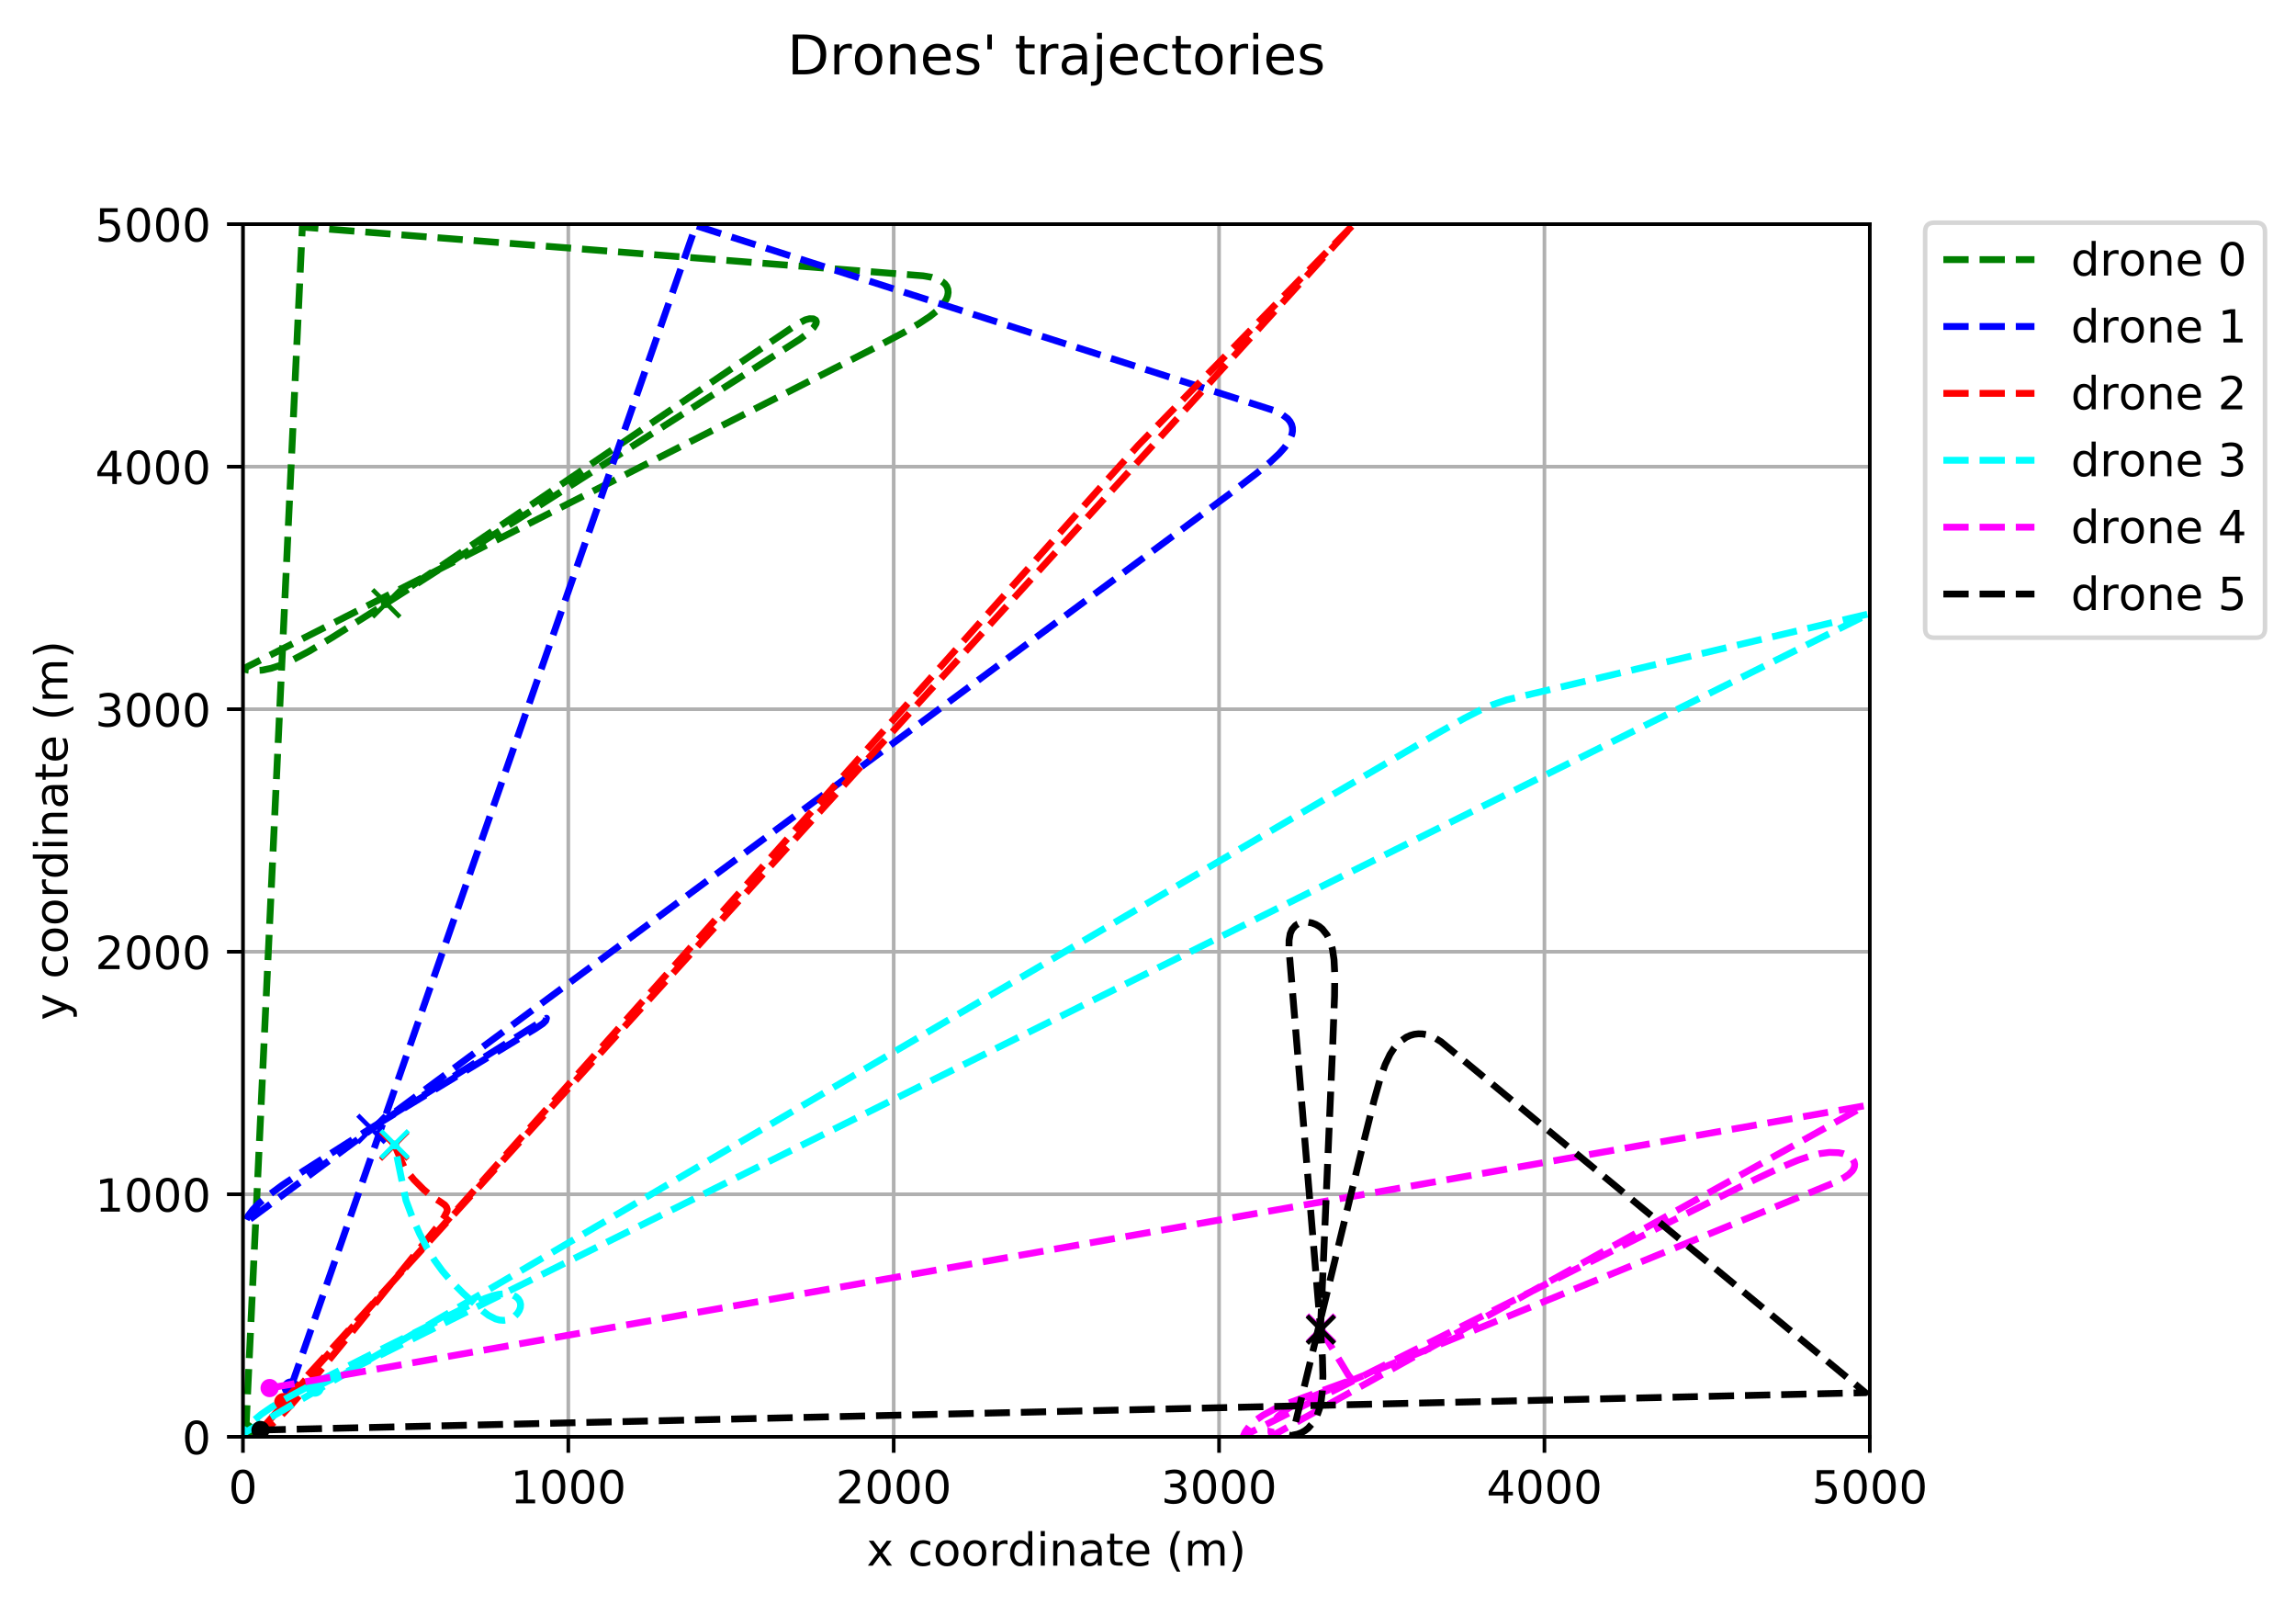 <?xml version="1.0" encoding="utf-8" standalone="no"?>
<!DOCTYPE svg PUBLIC "-//W3C//DTD SVG 1.1//EN"
  "http://www.w3.org/Graphics/SVG/1.1/DTD/svg11.dtd">
<!-- Created with matplotlib (http://matplotlib.org/) -->
<svg height="352pt" version="1.1" viewBox="0 0 504 352" width="504pt" xmlns="http://www.w3.org/2000/svg" xmlns:xlink="http://www.w3.org/1999/xlink">
 <defs>
  <style type="text/css">
*{stroke-linecap:butt;stroke-linejoin:round;}
  </style>
 </defs>
 <g id="figure_1">
  <g id="patch_1">
   <path d="M 0 352.861 
L 504.397 352.861 
L 504.397 0 
L 0 0 
z
" style="fill:#ffffff;"/>
  </g>
  <g id="axes_1">
   <g id="patch_2">
    <path d="M 53.328 315.305 
L 410.448 315.305 
L 410.448 49.193 
L 53.328 49.193 
z
" style="fill:#ffffff;"/>
   </g>
   <g id="matplotlib.axis_1">
    <g id="xtick_1">
     <g id="line2d_1">
      <path clip-path="url(#pb17516a01f)" d="M 53.328 315.305 
L 53.328 49.193 
" style="fill:none;stroke:#b0b0b0;stroke-linecap:square;stroke-width:0.8;"/>
     </g>
     <g id="line2d_2">
      <defs>
       <path d="M 0 0 
L 0 3.5 
" id="mf207668a03" style="stroke:#000000;stroke-width:0.8;"/>
      </defs>
      <g>
       <use style="stroke:#000000;stroke-width:0.8;" x="53.328" xlink:href="#mf207668a03" y="315.305"/>
      </g>
     </g>
     <g id="text_1">
      <!-- 0 -->
      <defs>
       <path d="M 31.781 66.406 
Q 24.172 66.406 20.328 58.906 
Q 16.5 51.422 16.5 36.375 
Q 16.5 21.391 20.328 13.891 
Q 24.172 6.391 31.781 6.391 
Q 39.453 6.391 43.281 13.891 
Q 47.125 21.391 47.125 36.375 
Q 47.125 51.422 43.281 58.906 
Q 39.453 66.406 31.781 66.406 
z
M 31.781 74.219 
Q 44.047 74.219 50.516 64.516 
Q 56.984 54.828 56.984 36.375 
Q 56.984 17.969 50.516 8.266 
Q 44.047 -1.422 31.781 -1.422 
Q 19.531 -1.422 13.062 8.266 
Q 6.594 17.969 6.594 36.375 
Q 6.594 54.828 13.062 64.516 
Q 19.531 74.219 31.781 74.219 
z
" id="DejaVuSans-30"/>
      </defs>
      <g transform="translate(50.147 329.903)scale(0.1 -0.1)">
       <use xlink:href="#DejaVuSans-30"/>
      </g>
     </g>
    </g>
    <g id="xtick_2">
     <g id="line2d_3">
      <path clip-path="url(#pb17516a01f)" d="M 124.752 315.305 
L 124.752 49.193 
" style="fill:none;stroke:#b0b0b0;stroke-linecap:square;stroke-width:0.8;"/>
     </g>
     <g id="line2d_4">
      <g>
       <use style="stroke:#000000;stroke-width:0.8;" x="124.752" xlink:href="#mf207668a03" y="315.305"/>
      </g>
     </g>
     <g id="text_2">
      <!-- 1000 -->
      <defs>
       <path d="M 12.406 8.297 
L 28.516 8.297 
L 28.516 63.922 
L 10.984 60.406 
L 10.984 69.391 
L 28.422 72.906 
L 38.281 72.906 
L 38.281 8.297 
L 54.391 8.297 
L 54.391 0 
L 12.406 0 
z
" id="DejaVuSans-31"/>
      </defs>
      <g transform="translate(112.027 329.903)scale(0.1 -0.1)">
       <use xlink:href="#DejaVuSans-31"/>
       <use x="63.623" xlink:href="#DejaVuSans-30"/>
       <use x="127.246" xlink:href="#DejaVuSans-30"/>
       <use x="190.869" xlink:href="#DejaVuSans-30"/>
      </g>
     </g>
    </g>
    <g id="xtick_3">
     <g id="line2d_5">
      <path clip-path="url(#pb17516a01f)" d="M 196.176 315.305 
L 196.176 49.193 
" style="fill:none;stroke:#b0b0b0;stroke-linecap:square;stroke-width:0.8;"/>
     </g>
     <g id="line2d_6">
      <g>
       <use style="stroke:#000000;stroke-width:0.8;" x="196.176" xlink:href="#mf207668a03" y="315.305"/>
      </g>
     </g>
     <g id="text_3">
      <!-- 2000 -->
      <defs>
       <path d="M 19.188 8.297 
L 53.609 8.297 
L 53.609 0 
L 7.328 0 
L 7.328 8.297 
Q 12.938 14.109 22.625 23.891 
Q 32.328 33.688 34.812 36.531 
Q 39.547 41.844 41.422 45.531 
Q 43.312 49.219 43.312 52.781 
Q 43.312 58.594 39.234 62.25 
Q 35.156 65.922 28.609 65.922 
Q 23.969 65.922 18.812 64.312 
Q 13.672 62.703 7.812 59.422 
L 7.812 69.391 
Q 13.766 71.781 18.938 73 
Q 24.125 74.219 28.422 74.219 
Q 39.75 74.219 46.484 68.547 
Q 53.219 62.891 53.219 53.422 
Q 53.219 48.922 51.531 44.891 
Q 49.859 40.875 45.406 35.406 
Q 44.188 33.984 37.641 27.219 
Q 31.109 20.453 19.188 8.297 
z
" id="DejaVuSans-32"/>
      </defs>
      <g transform="translate(183.451 329.903)scale(0.1 -0.1)">
       <use xlink:href="#DejaVuSans-32"/>
       <use x="63.623" xlink:href="#DejaVuSans-30"/>
       <use x="127.246" xlink:href="#DejaVuSans-30"/>
       <use x="190.869" xlink:href="#DejaVuSans-30"/>
      </g>
     </g>
    </g>
    <g id="xtick_4">
     <g id="line2d_7">
      <path clip-path="url(#pb17516a01f)" d="M 267.6 315.305 
L 267.6 49.193 
" style="fill:none;stroke:#b0b0b0;stroke-linecap:square;stroke-width:0.8;"/>
     </g>
     <g id="line2d_8">
      <g>
       <use style="stroke:#000000;stroke-width:0.8;" x="267.6" xlink:href="#mf207668a03" y="315.305"/>
      </g>
     </g>
     <g id="text_4">
      <!-- 3000 -->
      <defs>
       <path d="M 40.578 39.312 
Q 47.656 37.797 51.625 33 
Q 55.609 28.219 55.609 21.188 
Q 55.609 10.406 48.188 4.484 
Q 40.766 -1.422 27.094 -1.422 
Q 22.516 -1.422 17.656 -0.516 
Q 12.797 0.391 7.625 2.203 
L 7.625 11.719 
Q 11.719 9.328 16.594 8.109 
Q 21.484 6.891 26.812 6.891 
Q 36.078 6.891 40.938 10.547 
Q 45.797 14.203 45.797 21.188 
Q 45.797 27.641 41.281 31.266 
Q 36.766 34.906 28.719 34.906 
L 20.219 34.906 
L 20.219 43.016 
L 29.109 43.016 
Q 36.375 43.016 40.234 45.922 
Q 44.094 48.828 44.094 54.297 
Q 44.094 59.906 40.109 62.906 
Q 36.141 65.922 28.719 65.922 
Q 24.656 65.922 20.016 65.031 
Q 15.375 64.156 9.812 62.312 
L 9.812 71.094 
Q 15.438 72.656 20.344 73.438 
Q 25.25 74.219 29.594 74.219 
Q 40.828 74.219 47.359 69.109 
Q 53.906 64.016 53.906 55.328 
Q 53.906 49.266 50.438 45.094 
Q 46.969 40.922 40.578 39.312 
z
" id="DejaVuSans-33"/>
      </defs>
      <g transform="translate(254.875 329.903)scale(0.1 -0.1)">
       <use xlink:href="#DejaVuSans-33"/>
       <use x="63.623" xlink:href="#DejaVuSans-30"/>
       <use x="127.246" xlink:href="#DejaVuSans-30"/>
       <use x="190.869" xlink:href="#DejaVuSans-30"/>
      </g>
     </g>
    </g>
    <g id="xtick_5">
     <g id="line2d_9">
      <path clip-path="url(#pb17516a01f)" d="M 339.024 315.305 
L 339.024 49.193 
" style="fill:none;stroke:#b0b0b0;stroke-linecap:square;stroke-width:0.8;"/>
     </g>
     <g id="line2d_10">
      <g>
       <use style="stroke:#000000;stroke-width:0.8;" x="339.024" xlink:href="#mf207668a03" y="315.305"/>
      </g>
     </g>
     <g id="text_5">
      <!-- 4000 -->
      <defs>
       <path d="M 37.797 64.312 
L 12.891 25.391 
L 37.797 25.391 
z
M 35.203 72.906 
L 47.609 72.906 
L 47.609 25.391 
L 58.016 25.391 
L 58.016 17.188 
L 47.609 17.188 
L 47.609 0 
L 37.797 0 
L 37.797 17.188 
L 4.891 17.188 
L 4.891 26.703 
z
" id="DejaVuSans-34"/>
      </defs>
      <g transform="translate(326.299 329.903)scale(0.1 -0.1)">
       <use xlink:href="#DejaVuSans-34"/>
       <use x="63.623" xlink:href="#DejaVuSans-30"/>
       <use x="127.246" xlink:href="#DejaVuSans-30"/>
       <use x="190.869" xlink:href="#DejaVuSans-30"/>
      </g>
     </g>
    </g>
    <g id="xtick_6">
     <g id="line2d_11">
      <path clip-path="url(#pb17516a01f)" d="M 410.448 315.305 
L 410.448 49.193 
" style="fill:none;stroke:#b0b0b0;stroke-linecap:square;stroke-width:0.8;"/>
     </g>
     <g id="line2d_12">
      <g>
       <use style="stroke:#000000;stroke-width:0.8;" x="410.448" xlink:href="#mf207668a03" y="315.305"/>
      </g>
     </g>
     <g id="text_6">
      <!-- 5000 -->
      <defs>
       <path d="M 10.797 72.906 
L 49.516 72.906 
L 49.516 64.594 
L 19.828 64.594 
L 19.828 46.734 
Q 21.969 47.469 24.109 47.828 
Q 26.266 48.188 28.422 48.188 
Q 40.625 48.188 47.75 41.5 
Q 54.891 34.812 54.891 23.391 
Q 54.891 11.625 47.562 5.094 
Q 40.234 -1.422 26.906 -1.422 
Q 22.312 -1.422 17.547 -0.641 
Q 12.797 0.141 7.719 1.703 
L 7.719 11.625 
Q 12.109 9.234 16.797 8.062 
Q 21.484 6.891 26.703 6.891 
Q 35.156 6.891 40.078 11.328 
Q 45.016 15.766 45.016 23.391 
Q 45.016 31 40.078 35.438 
Q 35.156 39.891 26.703 39.891 
Q 22.75 39.891 18.812 39.016 
Q 14.891 38.141 10.797 36.281 
z
" id="DejaVuSans-35"/>
      </defs>
      <g transform="translate(397.723 329.903)scale(0.1 -0.1)">
       <use xlink:href="#DejaVuSans-35"/>
       <use x="63.623" xlink:href="#DejaVuSans-30"/>
       <use x="127.246" xlink:href="#DejaVuSans-30"/>
       <use x="190.869" xlink:href="#DejaVuSans-30"/>
      </g>
     </g>
    </g>
    <g id="text_7">
     <!-- x coordinate (m) -->
     <defs>
      <path d="M 54.891 54.688 
L 35.109 28.078 
L 55.906 0 
L 45.312 0 
L 29.391 21.484 
L 13.484 0 
L 2.875 0 
L 24.125 28.609 
L 4.688 54.688 
L 15.281 54.688 
L 29.781 35.203 
L 44.281 54.688 
z
" id="DejaVuSans-78"/>
      <path id="DejaVuSans-20"/>
      <path d="M 48.781 52.594 
L 48.781 44.188 
Q 44.969 46.297 41.141 47.344 
Q 37.312 48.391 33.406 48.391 
Q 24.656 48.391 19.812 42.844 
Q 14.984 37.312 14.984 27.297 
Q 14.984 17.281 19.812 11.734 
Q 24.656 6.203 33.406 6.203 
Q 37.312 6.203 41.141 7.25 
Q 44.969 8.297 48.781 10.406 
L 48.781 2.094 
Q 45.016 0.344 40.984 -0.531 
Q 36.969 -1.422 32.422 -1.422 
Q 20.062 -1.422 12.781 6.344 
Q 5.516 14.109 5.516 27.297 
Q 5.516 40.672 12.859 48.328 
Q 20.219 56 33.016 56 
Q 37.156 56 41.109 55.141 
Q 45.062 54.297 48.781 52.594 
z
" id="DejaVuSans-63"/>
      <path d="M 30.609 48.391 
Q 23.391 48.391 19.188 42.75 
Q 14.984 37.109 14.984 27.297 
Q 14.984 17.484 19.156 11.844 
Q 23.344 6.203 30.609 6.203 
Q 37.797 6.203 41.984 11.859 
Q 46.188 17.531 46.188 27.297 
Q 46.188 37.016 41.984 42.703 
Q 37.797 48.391 30.609 48.391 
z
M 30.609 56 
Q 42.328 56 49.016 48.375 
Q 55.719 40.766 55.719 27.297 
Q 55.719 13.875 49.016 6.219 
Q 42.328 -1.422 30.609 -1.422 
Q 18.844 -1.422 12.172 6.219 
Q 5.516 13.875 5.516 27.297 
Q 5.516 40.766 12.172 48.375 
Q 18.844 56 30.609 56 
z
" id="DejaVuSans-6f"/>
      <path d="M 41.109 46.297 
Q 39.594 47.172 37.812 47.578 
Q 36.031 48 33.891 48 
Q 26.266 48 22.188 43.047 
Q 18.109 38.094 18.109 28.812 
L 18.109 0 
L 9.078 0 
L 9.078 54.688 
L 18.109 54.688 
L 18.109 46.188 
Q 20.953 51.172 25.484 53.578 
Q 30.031 56 36.531 56 
Q 37.453 56 38.578 55.875 
Q 39.703 55.766 41.062 55.516 
z
" id="DejaVuSans-72"/>
      <path d="M 45.406 46.391 
L 45.406 75.984 
L 54.391 75.984 
L 54.391 0 
L 45.406 0 
L 45.406 8.203 
Q 42.578 3.328 38.25 0.953 
Q 33.938 -1.422 27.875 -1.422 
Q 17.969 -1.422 11.734 6.484 
Q 5.516 14.406 5.516 27.297 
Q 5.516 40.188 11.734 48.094 
Q 17.969 56 27.875 56 
Q 33.938 56 38.25 53.625 
Q 42.578 51.266 45.406 46.391 
z
M 14.797 27.297 
Q 14.797 17.391 18.875 11.75 
Q 22.953 6.109 30.078 6.109 
Q 37.203 6.109 41.297 11.75 
Q 45.406 17.391 45.406 27.297 
Q 45.406 37.203 41.297 42.844 
Q 37.203 48.484 30.078 48.484 
Q 22.953 48.484 18.875 42.844 
Q 14.797 37.203 14.797 27.297 
z
" id="DejaVuSans-64"/>
      <path d="M 9.422 54.688 
L 18.406 54.688 
L 18.406 0 
L 9.422 0 
z
M 9.422 75.984 
L 18.406 75.984 
L 18.406 64.594 
L 9.422 64.594 
z
" id="DejaVuSans-69"/>
      <path d="M 54.891 33.016 
L 54.891 0 
L 45.906 0 
L 45.906 32.719 
Q 45.906 40.484 42.875 44.328 
Q 39.844 48.188 33.797 48.188 
Q 26.516 48.188 22.312 43.547 
Q 18.109 38.922 18.109 30.906 
L 18.109 0 
L 9.078 0 
L 9.078 54.688 
L 18.109 54.688 
L 18.109 46.188 
Q 21.344 51.125 25.703 53.562 
Q 30.078 56 35.797 56 
Q 45.219 56 50.047 50.172 
Q 54.891 44.344 54.891 33.016 
z
" id="DejaVuSans-6e"/>
      <path d="M 34.281 27.484 
Q 23.391 27.484 19.188 25 
Q 14.984 22.516 14.984 16.5 
Q 14.984 11.719 18.141 8.906 
Q 21.297 6.109 26.703 6.109 
Q 34.188 6.109 38.703 11.406 
Q 43.219 16.703 43.219 25.484 
L 43.219 27.484 
z
M 52.203 31.203 
L 52.203 0 
L 43.219 0 
L 43.219 8.297 
Q 40.141 3.328 35.547 0.953 
Q 30.953 -1.422 24.312 -1.422 
Q 15.922 -1.422 10.953 3.297 
Q 6 8.016 6 15.922 
Q 6 25.141 12.172 29.828 
Q 18.359 34.516 30.609 34.516 
L 43.219 34.516 
L 43.219 35.406 
Q 43.219 41.609 39.141 45 
Q 35.062 48.391 27.688 48.391 
Q 23 48.391 18.547 47.266 
Q 14.109 46.141 10.016 43.891 
L 10.016 52.203 
Q 14.938 54.109 19.578 55.047 
Q 24.219 56 28.609 56 
Q 40.484 56 46.344 49.844 
Q 52.203 43.703 52.203 31.203 
z
" id="DejaVuSans-61"/>
      <path d="M 18.312 70.219 
L 18.312 54.688 
L 36.812 54.688 
L 36.812 47.703 
L 18.312 47.703 
L 18.312 18.016 
Q 18.312 11.328 20.141 9.422 
Q 21.969 7.516 27.594 7.516 
L 36.812 7.516 
L 36.812 0 
L 27.594 0 
Q 17.188 0 13.234 3.875 
Q 9.281 7.766 9.281 18.016 
L 9.281 47.703 
L 2.688 47.703 
L 2.688 54.688 
L 9.281 54.688 
L 9.281 70.219 
z
" id="DejaVuSans-74"/>
      <path d="M 56.203 29.594 
L 56.203 25.203 
L 14.891 25.203 
Q 15.484 15.922 20.484 11.062 
Q 25.484 6.203 34.422 6.203 
Q 39.594 6.203 44.453 7.469 
Q 49.312 8.734 54.109 11.281 
L 54.109 2.781 
Q 49.266 0.734 44.188 -0.344 
Q 39.109 -1.422 33.891 -1.422 
Q 20.797 -1.422 13.156 6.188 
Q 5.516 13.812 5.516 26.812 
Q 5.516 40.234 12.766 48.109 
Q 20.016 56 32.328 56 
Q 43.359 56 49.781 48.891 
Q 56.203 41.797 56.203 29.594 
z
M 47.219 32.234 
Q 47.125 39.594 43.094 43.984 
Q 39.062 48.391 32.422 48.391 
Q 24.906 48.391 20.391 44.141 
Q 15.875 39.891 15.188 32.172 
z
" id="DejaVuSans-65"/>
      <path d="M 31 75.875 
Q 24.469 64.656 21.281 53.656 
Q 18.109 42.672 18.109 31.391 
Q 18.109 20.125 21.312 9.062 
Q 24.516 -2 31 -13.188 
L 23.188 -13.188 
Q 15.875 -1.703 12.234 9.375 
Q 8.594 20.453 8.594 31.391 
Q 8.594 42.281 12.203 53.312 
Q 15.828 64.359 23.188 75.875 
z
" id="DejaVuSans-28"/>
      <path d="M 52 44.188 
Q 55.375 50.25 60.062 53.125 
Q 64.75 56 71.094 56 
Q 79.641 56 84.281 50.016 
Q 88.922 44.047 88.922 33.016 
L 88.922 0 
L 79.891 0 
L 79.891 32.719 
Q 79.891 40.578 77.094 44.375 
Q 74.312 48.188 68.609 48.188 
Q 61.625 48.188 57.562 43.547 
Q 53.516 38.922 53.516 30.906 
L 53.516 0 
L 44.484 0 
L 44.484 32.719 
Q 44.484 40.625 41.703 44.406 
Q 38.922 48.188 33.109 48.188 
Q 26.219 48.188 22.156 43.531 
Q 18.109 38.875 18.109 30.906 
L 18.109 0 
L 9.078 0 
L 9.078 54.688 
L 18.109 54.688 
L 18.109 46.188 
Q 21.188 51.219 25.484 53.609 
Q 29.781 56 35.688 56 
Q 41.656 56 45.828 52.969 
Q 50 49.953 52 44.188 
z
" id="DejaVuSans-6d"/>
      <path d="M 8.016 75.875 
L 15.828 75.875 
Q 23.141 64.359 26.781 53.312 
Q 30.422 42.281 30.422 31.391 
Q 30.422 20.453 26.781 9.375 
Q 23.141 -1.703 15.828 -13.188 
L 8.016 -13.188 
Q 14.5 -2 17.703 9.062 
Q 20.906 20.125 20.906 31.391 
Q 20.906 42.672 17.703 53.656 
Q 14.5 64.656 8.016 75.875 
z
" id="DejaVuSans-29"/>
     </defs>
     <g transform="translate(190.223 343.581)scale(0.1 -0.1)">
      <use xlink:href="#DejaVuSans-78"/>
      <use x="59.18" xlink:href="#DejaVuSans-20"/>
      <use x="90.967" xlink:href="#DejaVuSans-63"/>
      <use x="145.947" xlink:href="#DejaVuSans-6f"/>
      <use x="207.129" xlink:href="#DejaVuSans-6f"/>
      <use x="268.311" xlink:href="#DejaVuSans-72"/>
      <use x="309.408" xlink:href="#DejaVuSans-64"/>
      <use x="372.885" xlink:href="#DejaVuSans-69"/>
      <use x="400.668" xlink:href="#DejaVuSans-6e"/>
      <use x="464.047" xlink:href="#DejaVuSans-61"/>
      <use x="525.326" xlink:href="#DejaVuSans-74"/>
      <use x="564.535" xlink:href="#DejaVuSans-65"/>
      <use x="626.059" xlink:href="#DejaVuSans-20"/>
      <use x="657.846" xlink:href="#DejaVuSans-28"/>
      <use x="696.859" xlink:href="#DejaVuSans-6d"/>
      <use x="794.271" xlink:href="#DejaVuSans-29"/>
     </g>
    </g>
   </g>
   <g id="matplotlib.axis_2">
    <g id="ytick_1">
     <g id="line2d_13">
      <path clip-path="url(#pb17516a01f)" d="M 53.328 315.305 
L 410.448 315.305 
" style="fill:none;stroke:#b0b0b0;stroke-linecap:square;stroke-width:0.8;"/>
     </g>
     <g id="line2d_14">
      <defs>
       <path d="M 0 0 
L -3.5 0 
" id="m1ffa1f5009" style="stroke:#000000;stroke-width:0.8;"/>
      </defs>
      <g>
       <use style="stroke:#000000;stroke-width:0.8;" x="53.328" xlink:href="#m1ffa1f5009" y="315.305"/>
      </g>
     </g>
     <g id="text_8">
      <!-- 0 -->
      <g transform="translate(39.966 319.104)scale(0.1 -0.1)">
       <use xlink:href="#DejaVuSans-30"/>
      </g>
     </g>
    </g>
    <g id="ytick_2">
     <g id="line2d_15">
      <path clip-path="url(#pb17516a01f)" d="M 53.328 262.082 
L 410.448 262.082 
" style="fill:none;stroke:#b0b0b0;stroke-linecap:square;stroke-width:0.8;"/>
     </g>
     <g id="line2d_16">
      <g>
       <use style="stroke:#000000;stroke-width:0.8;" x="53.328" xlink:href="#m1ffa1f5009" y="262.082"/>
      </g>
     </g>
     <g id="text_9">
      <!-- 1000 -->
      <g transform="translate(20.878 265.882)scale(0.1 -0.1)">
       <use xlink:href="#DejaVuSans-31"/>
       <use x="63.623" xlink:href="#DejaVuSans-30"/>
       <use x="127.246" xlink:href="#DejaVuSans-30"/>
       <use x="190.869" xlink:href="#DejaVuSans-30"/>
      </g>
     </g>
    </g>
    <g id="ytick_3">
     <g id="line2d_17">
      <path clip-path="url(#pb17516a01f)" d="M 53.328 208.86 
L 410.448 208.86 
" style="fill:none;stroke:#b0b0b0;stroke-linecap:square;stroke-width:0.8;"/>
     </g>
     <g id="line2d_18">
      <g>
       <use style="stroke:#000000;stroke-width:0.8;" x="53.328" xlink:href="#m1ffa1f5009" y="208.86"/>
      </g>
     </g>
     <g id="text_10">
      <!-- 2000 -->
      <g transform="translate(20.878 212.659)scale(0.1 -0.1)">
       <use xlink:href="#DejaVuSans-32"/>
       <use x="63.623" xlink:href="#DejaVuSans-30"/>
       <use x="127.246" xlink:href="#DejaVuSans-30"/>
       <use x="190.869" xlink:href="#DejaVuSans-30"/>
      </g>
     </g>
    </g>
    <g id="ytick_4">
     <g id="line2d_19">
      <path clip-path="url(#pb17516a01f)" d="M 53.328 155.638 
L 410.448 155.638 
" style="fill:none;stroke:#b0b0b0;stroke-linecap:square;stroke-width:0.8;"/>
     </g>
     <g id="line2d_20">
      <g>
       <use style="stroke:#000000;stroke-width:0.8;" x="53.328" xlink:href="#m1ffa1f5009" y="155.638"/>
      </g>
     </g>
     <g id="text_11">
      <!-- 3000 -->
      <g transform="translate(20.878 159.437)scale(0.1 -0.1)">
       <use xlink:href="#DejaVuSans-33"/>
       <use x="63.623" xlink:href="#DejaVuSans-30"/>
       <use x="127.246" xlink:href="#DejaVuSans-30"/>
       <use x="190.869" xlink:href="#DejaVuSans-30"/>
      </g>
     </g>
    </g>
    <g id="ytick_5">
     <g id="line2d_21">
      <path clip-path="url(#pb17516a01f)" d="M 53.328 102.415 
L 410.448 102.415 
" style="fill:none;stroke:#b0b0b0;stroke-linecap:square;stroke-width:0.8;"/>
     </g>
     <g id="line2d_22">
      <g>
       <use style="stroke:#000000;stroke-width:0.8;" x="53.328" xlink:href="#m1ffa1f5009" y="102.415"/>
      </g>
     </g>
     <g id="text_12">
      <!-- 4000 -->
      <g transform="translate(20.878 106.214)scale(0.1 -0.1)">
       <use xlink:href="#DejaVuSans-34"/>
       <use x="63.623" xlink:href="#DejaVuSans-30"/>
       <use x="127.246" xlink:href="#DejaVuSans-30"/>
       <use x="190.869" xlink:href="#DejaVuSans-30"/>
      </g>
     </g>
    </g>
    <g id="ytick_6">
     <g id="line2d_23">
      <path clip-path="url(#pb17516a01f)" d="M 53.328 49.193 
L 410.448 49.193 
" style="fill:none;stroke:#b0b0b0;stroke-linecap:square;stroke-width:0.8;"/>
     </g>
     <g id="line2d_24">
      <g>
       <use style="stroke:#000000;stroke-width:0.8;" x="53.328" xlink:href="#m1ffa1f5009" y="49.193"/>
      </g>
     </g>
     <g id="text_13">
      <!-- 5000 -->
      <g transform="translate(20.878 52.992)scale(0.1 -0.1)">
       <use xlink:href="#DejaVuSans-35"/>
       <use x="63.623" xlink:href="#DejaVuSans-30"/>
       <use x="127.246" xlink:href="#DejaVuSans-30"/>
       <use x="190.869" xlink:href="#DejaVuSans-30"/>
      </g>
     </g>
    </g>
    <g id="text_14">
     <!-- y coordinate (m) -->
     <defs>
      <path d="M 32.172 -5.078 
Q 28.375 -14.844 24.75 -17.812 
Q 21.141 -20.797 15.094 -20.797 
L 7.906 -20.797 
L 7.906 -13.281 
L 13.188 -13.281 
Q 16.891 -13.281 18.938 -11.516 
Q 21 -9.766 23.484 -3.219 
L 25.094 0.875 
L 2.984 54.688 
L 12.5 54.688 
L 29.594 11.922 
L 46.688 54.688 
L 56.203 54.688 
z
" id="DejaVuSans-79"/>
     </defs>
     <g transform="translate(14.798 223.914)rotate(-90)scale(0.1 -0.1)">
      <use xlink:href="#DejaVuSans-79"/>
      <use x="59.18" xlink:href="#DejaVuSans-20"/>
      <use x="90.967" xlink:href="#DejaVuSans-63"/>
      <use x="145.947" xlink:href="#DejaVuSans-6f"/>
      <use x="207.129" xlink:href="#DejaVuSans-6f"/>
      <use x="268.311" xlink:href="#DejaVuSans-72"/>
      <use x="309.408" xlink:href="#DejaVuSans-64"/>
      <use x="372.885" xlink:href="#DejaVuSans-69"/>
      <use x="400.668" xlink:href="#DejaVuSans-6e"/>
      <use x="464.047" xlink:href="#DejaVuSans-61"/>
      <use x="525.326" xlink:href="#DejaVuSans-74"/>
      <use x="564.535" xlink:href="#DejaVuSans-65"/>
      <use x="626.059" xlink:href="#DejaVuSans-20"/>
      <use x="657.846" xlink:href="#DejaVuSans-28"/>
      <use x="696.859" xlink:href="#DejaVuSans-6d"/>
      <use x="794.271" xlink:href="#DejaVuSans-29"/>
     </g>
    </g>
   </g>
   <g id="line2d_25">
    <path clip-path="url(#pb17516a01f)" d="M 53.971 313.921 
L 66.366 49.833 
L 202.636 60.525 
L 204.48 60.849 
L 206.105 61.394 
L 206.799 61.782 
L 207.382 62.261 
L 207.818 62.831 
L 208.069 63.481 
L 208.132 64.188 
L 208.016 64.918 
L 207.74 65.645 
L 206.817 67.03 
L 205.559 68.295 
L 204.099 69.451 
L 201.702 71.038 
L 198.316 72.993 
L 192.204 76.23 
L 172.751 86.147 
L 53.342 146.792 
L 54.472 147.067 
L 55.462 147.173 
L 57.512 147.071 
L 59.536 146.649 
L 61.481 146.012 
L 64.249 144.812 
L 67.743 142.97 
L 72.77 139.986 
L 82.423 133.903 
L 175.606 74.43 
L 177.414 73.065 
L 178.576 71.91 
L 179.124 71.021 
L 179.204 70.607 
L 179.049 70.238 
L 178.546 69.967 
L 177.709 69.939 
L 176.776 70.188 
L 175.053 71.102 
L 169.49 74.85 
L 84.422 132.637 
L 84.796 132.372 
L 84.792 132.6 
L 84.639 132.689 
L 84.444 132.647 
L 84.367 132.494 
L 84.482 132.359 
L 84.695 132.347 
L 84.837 132.467 
L 84.793 132.623 
L 84.599 132.691 
L 84.41 132.616 
L 84.377 132.458 
L 84.527 132.344 
L 84.739 132.364 
L 84.845 132.503 
L 84.758 132.65 
L 84.55 132.686 
L 84.385 132.583 
L 84.397 132.424 
L 84.575 132.335 
L 84.777 132.388 
L 84.842 132.54 
L 84.717 132.67 
L 84.503 132.674 
L 84.371 132.548 
L 84.426 132.394 
L 84.625 132.334 
L 84.808 132.417 
L 84.829 132.576 
L 84.671 132.684 
L 84.46 132.654 
L 84.366 132.511 
L 84.463 132.369 
L 84.674 132.341 
L 84.83 132.451 
L 84.806 132.609 
L 84.622 132.69 
L 84.424 132.629 
L 84.371 132.474 
L 84.506 132.35 
L 84.72 132.355 
L 84.842 132.486 
L 84.775 132.638 
L 84.572 132.689 
L 84.396 132.599 
L 84.387 132.439 
L 84.553 132.338 
L 84.761 132.376 
L 84.844 132.523 
L 84.737 132.662 
L 84.524 132.68 
L 84.376 132.565 
L 84.412 132.407 
L 84.602 132.334 
L 84.795 132.403 
L 84.836 132.56 
L 84.693 132.679 
L 84.479 132.664 
L 84.367 132.528 
L 84.445 132.38 
L 84.652 132.337 
L 84.821 132.435 
L 84.818 132.594 
L 84.645 132.688 
L 84.44 132.641 
L 84.367 132.491 
L 84.485 132.358 
L 84.699 132.348 
L 84.838 132.47 
L 84.791 132.625 
L 84.595 132.691 
L 84.408 132.613 
L 84.378 132.455 
L 84.531 132.343 
L 84.743 132.366 
L 84.845 132.506 
L 84.755 132.651 
L 84.546 132.685 
L 84.384 132.581 
L 84.399 132.421 
L 84.579 132.335 
L 84.78 132.39 
L 84.841 132.543 
L 84.714 132.672 
L 84.499 132.672 
L 84.37 132.545 
L 84.429 132.392 
L 84.629 132.335 
L 84.81 132.42 
L 84.828 132.579 
L 84.667 132.685 
L 84.457 132.653 
L 84.366 132.508 
L 84.466 132.367 
L 84.678 132.342 
L 84.831 132.453 
L 84.804 132.612 
L 84.618 132.691 
L 84.422 132.627 
L 84.372 132.471 
L 84.509 132.349 
L 84.723 132.357 
L 84.843 132.489 
L 84.772 132.64 
L 84.568 132.689 
L 84.394 132.596 
L 84.388 132.436 
L 84.557 132.337 
L 84.764 132.378 
L 84.844 132.526 
L 84.733 132.663 
L 84.52 132.679 
L 84.375 132.562 
L 84.414 132.405 
L 84.606 132.334 
L 84.797 132.406 
L 84.835 132.563 
L 84.689 132.68 
L 84.476 132.663 
L 84.366 132.525 
L 84.448 132.378 
L 84.655 132.338 
L 84.823 132.437 
L 84.816 132.597 
L 84.641 132.689 
L 84.437 132.639 
L 84.368 132.488 
L 84.489 132.356 
L 84.703 132.349 
L 84.839 132.472 
L 84.788 132.628 
L 84.591 132.69 
L 84.405 132.611 
L 84.38 132.452 
L 84.534 132.342 
L 84.746 132.368 
L 84.845 132.509 
L 84.752 132.653 
L 84.542 132.684 
L 84.382 132.578 
L 84.401 132.419 
L 84.583 132.335 
L 84.783 132.392 
L 84.84 132.546 
L 84.71 132.673 
L 84.496 132.671 
L 84.369 132.542 
L 84.431 132.389 
L 84.633 132.335 
L 84.812 132.422 
L 84.826 132.582 
L 84.663 132.685 
L 84.454 132.651 
L 84.366 132.505 
L 84.469 132.365 
L 84.681 132.343 
L 84.833 132.456 
L 84.802 132.614 
L 84.614 132.691 
L 84.419 132.625 
L 84.373 132.469 
L 84.513 132.348 
L 84.727 132.358 
L 84.843 132.492 
L 84.77 132.642 
L 84.564 132.688 
L 84.392 132.593 
L 84.39 132.434 
L 84.56 132.337 
L 84.767 132.38 
L 84.844 132.529 
L 84.73 132.665 
L 84.517 132.678 
L 84.374 132.559 
L 84.416 132.402 
L 84.61 132.334 
L 84.8 132.408 
L 84.834 132.566 
L 84.685 132.681 
L 84.473 132.661 
L 84.366 132.522 
L 84.451 132.376 
L 84.659 132.338 
L 84.824 132.44 
L 84.814 132.6 
L 84.637 132.689 
L 84.434 132.637 
L 84.368 132.485 
L 84.492 132.355 
L 84.706 132.35 
L 84.84 132.475 
L 84.786 132.63 
L 84.587 132.69 
L 84.403 132.608 
L 84.381 132.45 
L 84.538 132.341 
L 84.749 132.369 
L 84.845 132.512 
L 84.749 132.655 
L 84.538 132.684 
L 84.381 132.575 
L 84.403 132.416 
L 84.587 132.334 
L 84.785 132.395 
L 84.84 132.549 
L 84.706 132.674 
L 84.492 132.67 
L 84.368 132.539 
L 84.434 132.387 
L 84.637 132.335 
L 84.814 132.425 
L 84.824 132.584 
L 84.659 132.686 
L 84.451 132.649 
L 84.366 132.502 
L 84.472 132.364 
L 84.685 132.344 
L 84.834 132.459 
L 84.8 132.616 
L 84.61 132.691 
L 84.417 132.622 
L 84.374 132.466 
L 84.516 132.347 
L 84.73 132.36 
L 84.844 132.495 
L 84.767 132.644 
L 84.561 132.688 
L 84.39 132.591 
L 84.392 132.431 
L 84.564 132.336 
L 84.769 132.382 
L 84.843 132.532 
L 84.727 132.666 
L 84.513 132.677 
L 84.373 132.556 
L 84.419 132.4 
L 84.614 132.334 
L 84.802 132.41 
L 84.833 132.568 
L 84.682 132.681 
L 84.469 132.659 
L 84.366 132.519 
L 84.454 132.374 
L 84.663 132.339 
L 84.826 132.443 
L 84.812 132.602 
L 84.633 132.69 
L 84.432 132.635 
L 84.369 132.482 
L 84.496 132.354 
L 84.71 132.352 
L 84.84 132.478 
L 84.783 132.632 
L 84.583 132.69 
L 84.401 132.606 
L 84.382 132.447 
L 84.542 132.34 
L 84.752 132.371 
L 84.845 132.515 
L 84.746 132.657 
L 84.535 132.683 
L 84.38 132.572 
L 84.405 132.414 
L 84.591 132.334 
L 84.788 132.397 
L 84.839 132.552 
L 84.703 132.675 
L 84.489 132.668 
L 84.368 132.536 
L 84.437 132.385 
L 84.641 132.336 
L 84.816 132.427 
L 84.823 132.587 
L 84.656 132.687 
L 84.448 132.647 
L 84.366 132.499 
L 84.476 132.362 
L 84.689 132.345 
L 84.835 132.462 
L 84.797 132.619 
L 84.606 132.691 
L 84.414 132.62 
L 84.375 132.463 
L 84.52 132.345 
L 84.733 132.361 
L 84.844 132.498 
L 84.764 132.646 
L 84.557 132.687 
L 84.388 132.588 
L 84.394 132.429 
L 84.568 132.336 
L 84.772 132.384 
L 84.843 132.535 
L 84.723 132.668 
L 84.509 132.676 
L 84.372 132.553 
L 84.421 132.398 
L 84.618 132.334 
L 84.804 132.413 
L 84.831 132.571 
L 84.678 132.682 
L 84.466 132.658 
L 84.366 132.517 
L 84.457 132.372 
L 84.667 132.34 
L 84.827 132.445 
L 84.81 132.605 
L 84.629 132.69 
L 84.429 132.633 
L 84.37 132.48 
L 84.499 132.352 
L 84.713 132.353 
L 84.841 132.481 
L 84.78 132.634 
L 84.579 132.69 
L 84.399 132.603 
L 84.384 132.444 
L 84.546 132.339 
L 84.755 132.373 
L 84.845 132.518 
L 84.743 132.658 
L 84.531 132.682 
L 84.378 132.57 
L 84.408 132.412 
L 84.595 132.334 
L 84.79 132.399 
L 84.79 132.399 
" style="fill:none;stroke:#008000;stroke-dasharray:5.55,2.4;stroke-dashoffset:0;stroke-width:1.5;"/>
   </g>
   <g id="line2d_26">
    <path clip-path="url(#pb17516a01f)" d="M 84.79 132.399 
" style="fill:none;stroke:#008000;stroke-linecap:square;stroke-width:1.5;"/>
    <defs>
     <path d="M -3 3 
L 3 -3 
M -3 -3 
L 3 3 
" id="m6eb5bef94d" style="stroke:#008000;"/>
    </defs>
    <g clip-path="url(#pb17516a01f)">
     <use style="fill:#008000;stroke:#008000;" x="84.79" xlink:href="#m6eb5bef94d" y="132.399"/>
    </g>
   </g>
   <g id="line2d_27">
    <path clip-path="url(#pb17516a01f)" d="M 53.971 313.921 
" style="fill:none;stroke:#008000;stroke-linecap:square;stroke-width:1.5;"/>
    <defs>
     <path d="M 0 1.5 
C 0.398 1.5 0.779 1.342 1.061 1.061 
C 1.342 0.779 1.5 0.398 1.5 0 
C 1.5 -0.398 1.342 -0.779 1.061 -1.061 
C 0.779 -1.342 0.398 -1.5 0 -1.5 
C -0.398 -1.5 -0.779 -1.342 -1.061 -1.061 
C -1.342 -0.779 -1.5 -0.398 -1.5 0 
C -1.5 0.398 -1.342 0.779 -1.061 1.061 
C -0.779 1.342 -0.398 1.5 0 1.5 
z
" id="mde8d40df95" style="stroke:#008000;"/>
    </defs>
    <g clip-path="url(#pb17516a01f)">
     <use style="fill:#008000;stroke:#008000;" x="53.971" xlink:href="#mde8d40df95" y="313.921"/>
    </g>
   </g>
   <g id="line2d_28">
    <path clip-path="url(#pb17516a01f)" d="M 63.827 304.501 
L 152.742 49.517 
L 279.679 90.086 
L 281.329 90.872 
L 282.662 91.878 
L 283.16 92.479 
L 283.513 93.141 
L 283.703 93.853 
L 283.72 94.593 
L 283.585 95.346 
L 282.952 96.823 
L 281.98 98.224 
L 280.799 99.547 
L 278.805 101.419 
L 275.938 103.79 
L 269.956 108.364 
L 249.452 123.568 
L 53.681 268.439 
L 54.462 266.824 
L 55.505 265.451 
L 56.756 264.166 
L 58.864 262.366 
L 61.906 260.12 
L 66.682 256.914 
L 76.456 250.691 
L 119.958 223.448 
L 119.958 223.448 
L 119.781 224.016 
L 119.177 224.627 
L 117.593 225.692 
L 93.474 240.286 
L 81.171 247.729 
L 81.581 247.48 
L 81.32 247.783 
L 81.166 247.705 
L 81.154 247.536 
L 81.318 247.433 
L 81.525 247.468 
L 81.613 247.614 
L 81.508 247.753 
L 81.296 247.775 
L 81.145 247.661 
L 81.177 247.503 
L 81.366 247.428 
L 81.56 247.494 
L 81.605 247.651 
L 81.464 247.771 
L 81.251 247.759 
L 81.135 247.625 
L 81.21 247.475 
L 81.415 247.43 
L 81.587 247.526 
L 81.588 247.685 
L 81.417 247.781 
L 81.211 247.737 
L 81.135 247.588 
L 81.25 247.453 
L 81.463 247.441 
L 81.605 247.56 
L 81.561 247.717 
L 81.367 247.784 
L 81.178 247.709 
L 81.145 247.552 
L 81.295 247.437 
L 81.507 247.458 
L 81.613 247.597 
L 81.527 247.743 
L 81.318 247.78 
L 81.154 247.677 
L 81.165 247.518 
L 81.343 247.429 
L 81.545 247.482 
L 81.61 247.634 
L 81.485 247.764 
L 81.271 247.767 
L 81.139 247.642 
L 81.194 247.488 
L 81.393 247.428 
L 81.576 247.511 
L 81.597 247.67 
L 81.439 247.778 
L 81.228 247.748 
L 81.134 247.605 
L 81.231 247.463 
L 81.442 247.435 
L 81.598 247.544 
L 81.575 247.703 
L 81.39 247.784 
L 81.192 247.723 
L 81.139 247.568 
L 81.273 247.444 
L 81.487 247.449 
L 81.61 247.58 
L 81.543 247.732 
L 81.34 247.783 
L 81.164 247.693 
L 81.155 247.533 
L 81.32 247.432 
L 81.528 247.47 
L 81.612 247.617 
L 81.505 247.755 
L 81.292 247.774 
L 81.144 247.658 
L 81.18 247.501 
L 81.37 247.427 
L 81.563 247.497 
L 81.604 247.653 
L 81.461 247.772 
L 81.247 247.758 
L 81.135 247.622 
L 81.213 247.473 
L 81.419 247.431 
L 81.589 247.528 
L 81.586 247.688 
L 81.413 247.782 
L 81.208 247.735 
L 81.135 247.585 
L 81.253 247.452 
L 81.467 247.442 
L 81.606 247.563 
L 81.559 247.719 
L 81.363 247.784 
L 81.176 247.707 
L 81.146 247.549 
L 81.298 247.436 
L 81.51 247.46 
L 81.613 247.6 
L 81.523 247.745 
L 81.314 247.779 
L 81.152 247.674 
L 81.167 247.515 
L 81.347 247.429 
L 81.548 247.484 
L 81.609 247.637 
L 81.482 247.765 
L 81.267 247.766 
L 81.138 247.639 
L 81.197 247.485 
L 81.397 247.428 
L 81.578 247.513 
L 81.596 247.672 
L 81.435 247.778 
L 81.225 247.746 
L 81.134 247.602 
L 81.234 247.461 
L 81.445 247.436 
L 81.599 247.547 
L 81.572 247.705 
L 81.386 247.784 
L 81.19 247.721 
L 81.14 247.565 
L 81.277 247.443 
L 81.491 247.45 
L 81.611 247.583 
L 81.541 247.734 
L 81.337 247.782 
L 81.162 247.69 
L 81.156 247.53 
L 81.324 247.431 
L 81.531 247.472 
L 81.612 247.62 
L 81.502 247.757 
L 81.289 247.773 
L 81.143 247.656 
L 81.182 247.499 
L 81.374 247.427 
L 81.565 247.499 
L 81.603 247.656 
L 81.457 247.773 
L 81.244 247.756 
L 81.134 247.619 
L 81.216 247.471 
L 81.423 247.431 
L 81.591 247.531 
L 81.584 247.691 
L 81.409 247.782 
L 81.205 247.733 
L 81.136 247.582 
L 81.256 247.45 
L 81.47 247.443 
L 81.607 247.566 
L 81.556 247.721 
L 81.359 247.784 
L 81.174 247.705 
L 81.148 247.546 
L 81.302 247.436 
L 81.514 247.461 
L 81.613 247.603 
L 81.52 247.747 
L 81.31 247.778 
L 81.151 247.672 
L 81.169 247.513 
L 81.351 247.428 
L 81.551 247.486 
L 81.609 247.64 
L 81.478 247.766 
L 81.264 247.765 
L 81.137 247.636 
L 81.199 247.483 
L 81.4 247.429 
L 81.58 247.516 
L 81.594 247.675 
L 81.432 247.779 
L 81.222 247.745 
L 81.134 247.599 
L 81.237 247.459 
L 81.449 247.437 
L 81.601 247.55 
L 81.57 247.708 
L 81.382 247.784 
L 81.187 247.718 
L 81.141 247.563 
L 81.28 247.441 
L 81.494 247.452 
L 81.611 247.586 
L 81.538 247.736 
L 81.333 247.782 
L 81.16 247.687 
L 81.158 247.528 
L 81.328 247.431 
L 81.534 247.474 
L 81.612 247.623 
L 81.498 247.758 
L 81.285 247.772 
L 81.142 247.653 
L 81.184 247.496 
L 81.378 247.427 
L 81.567 247.501 
L 81.602 247.659 
L 81.453 247.774 
L 81.241 247.755 
L 81.134 247.616 
L 81.219 247.47 
L 81.427 247.432 
L 81.592 247.534 
L 81.582 247.693 
L 81.405 247.783 
L 81.202 247.731 
L 81.136 247.579 
L 81.26 247.449 
L 81.474 247.444 
L 81.608 247.569 
L 81.554 247.723 
L 81.355 247.784 
L 81.171 247.702 
L 81.149 247.543 
L 81.306 247.435 
L 81.517 247.463 
L 81.613 247.606 
L 81.517 247.749 
L 81.307 247.777 
L 81.149 247.669 
L 81.171 247.51 
L 81.355 247.428 
L 81.553 247.488 
L 81.608 247.642 
L 81.475 247.768 
L 81.261 247.763 
L 81.137 247.633 
L 81.202 247.481 
L 81.404 247.429 
L 81.582 247.518 
L 81.593 247.678 
L 81.428 247.78 
L 81.219 247.743 
L 81.134 247.596 
L 81.24 247.458 
L 81.453 247.438 
L 81.602 247.552 
L 81.568 247.71 
L 81.378 247.784 
L 81.185 247.716 
L 81.142 247.56 
L 81.284 247.44 
L 81.498 247.453 
L 81.612 247.589 
L 81.535 247.738 
L 81.329 247.781 
L 81.158 247.685 
L 81.16 247.525 
L 81.332 247.43 
L 81.537 247.476 
L 81.611 247.626 
L 81.495 247.76 
L 81.281 247.771 
L 81.141 247.65 
L 81.187 247.494 
L 81.382 247.428 
L 81.57 247.504 
L 81.601 247.662 
L 81.45 247.775 
L 81.238 247.753 
L 81.134 247.613 
L 81.222 247.468 
L 81.431 247.433 
L 81.594 247.536 
L 81.58 247.696 
L 81.401 247.783 
L 81.2 247.729 
L 81.137 247.576 
L 81.263 247.447 
L 81.478 247.445 
L 81.608 247.572 
L 81.551 247.726 
L 81.352 247.784 
L 81.169 247.7 
L 81.15 247.541 
L 81.31 247.434 
L 81.52 247.465 
L 81.613 247.609 
L 81.514 247.75 
L 81.303 247.777 
L 81.148 247.666 
L 81.173 247.508 
L 81.359 247.428 
L 81.556 247.49 
L 81.607 247.645 
L 81.471 247.769 
L 81.257 247.762 
L 81.136 247.63 
L 81.205 247.479 
L 81.408 247.429 
L 81.584 247.521 
L 81.591 247.68 
L 81.424 247.78 
L 81.216 247.741 
L 81.134 247.593 
L 81.243 247.456 
L 81.456 247.439 
L 81.603 247.555 
L 81.566 247.712 
L 81.374 247.784 
L 81.182 247.714 
L 81.143 247.557 
L 81.288 247.439 
L 81.501 247.455 
L 81.612 247.591 
L 81.532 247.74 
L 81.325 247.781 
L 81.157 247.682 
L 81.161 247.523 
L 81.336 247.43 
L 81.54 247.478 
L 81.611 247.629 
L 81.492 247.761 
L 81.278 247.77 
L 81.14 247.647 
L 81.189 247.492 
L 81.385 247.428 
L 81.572 247.506 
L 81.6 247.665 
L 81.446 247.776 
L 81.234 247.751 
L 81.134 247.61 
L 81.225 247.466 
L 81.435 247.433 
L 81.595 247.539 
L 81.578 247.698 
L 81.397 247.784 
L 81.197 247.727 
L 81.138 247.574 
L 81.267 247.446 
L 81.481 247.447 
L 81.609 247.575 
L 81.548 247.728 
L 81.348 247.783 
L 81.167 247.697 
L 81.152 247.538 
L 81.313 247.433 
L 81.523 247.467 
L 81.613 247.611 
L 81.511 247.752 
L 81.299 247.776 
L 81.147 247.664 
L 81.175 247.505 
L 81.362 247.428 
L 81.558 247.493 
L 81.606 247.648 
L 81.468 247.77 
L 81.254 247.761 
L 81.135 247.627 
L 81.207 247.477 
L 81.412 247.43 
L 81.586 247.523 
L 81.589 247.683 
L 81.42 247.781 
L 81.213 247.739 
L 81.135 247.59 
L 81.247 247.454 
L 81.46 247.44 
L 81.604 247.558 
L 81.563 247.715 
L 81.371 247.784 
L 81.18 247.711 
L 81.144 247.554 
L 81.291 247.438 
L 81.504 247.457 
L 81.612 247.594 
L 81.529 247.742 
L 81.321 247.78 
L 81.155 247.679 
L 81.163 247.52 
L 81.34 247.429 
L 81.543 247.48 
L 81.61 247.631 
L 81.488 247.763 
L 81.274 247.768 
L 81.139 247.644 
L 81.192 247.49 
L 81.389 247.428 
L 81.574 247.509 
L 81.598 247.667 
L 81.442 247.777 
L 81.231 247.75 
L 81.134 247.608 
L 81.228 247.464 
L 81.438 247.434 
L 81.597 247.542 
L 81.576 247.701 
L 81.394 247.784 
L 81.194 247.725 
L 81.138 247.571 
L 81.27 247.445 
L 81.484 247.448 
L 81.61 247.577 
L 81.546 247.73 
L 81.546 247.73 
" style="fill:none;stroke:#0000ff;stroke-dasharray:5.55,2.4;stroke-dashoffset:0;stroke-width:1.5;"/>
   </g>
   <g id="line2d_29">
    <path clip-path="url(#pb17516a01f)" d="M 81.546 247.73 
" style="fill:none;stroke:#0000ff;stroke-linecap:square;stroke-width:1.5;"/>
    <defs>
     <path d="M -3 3 
L 3 -3 
M -3 -3 
L 3 3 
" id="mc9d8dafc7d" style="stroke:#0000ff;"/>
    </defs>
    <g clip-path="url(#pb17516a01f)">
     <use style="fill:#0000ff;stroke:#0000ff;" x="81.546" xlink:href="#mc9d8dafc7d" y="247.73"/>
    </g>
   </g>
   <g id="line2d_30">
    <path clip-path="url(#pb17516a01f)" d="M 63.827 304.501 
" style="fill:none;stroke:#0000ff;stroke-linecap:square;stroke-width:1.5;"/>
    <defs>
     <path d="M 0 1.5 
C 0.398 1.5 0.779 1.342 1.061 1.061 
C 1.342 0.779 1.5 0.398 1.5 0 
C 1.5 -0.398 1.342 -0.779 1.061 -1.061 
C 0.779 -1.342 0.398 -1.5 0 -1.5 
C -0.398 -1.5 -0.779 -1.342 -1.061 -1.061 
C -1.342 -0.779 -1.5 -0.398 -1.5 0 
C -1.5 0.398 -1.342 0.779 -1.061 1.061 
C -0.779 1.342 -0.398 1.5 0 1.5 
z
" id="m586f977399" style="stroke:#0000ff;"/>
    </defs>
    <g clip-path="url(#pb17516a01f)">
     <use style="fill:#0000ff;stroke:#0000ff;" x="63.827" xlink:href="#m586f977399" y="304.501"/>
    </g>
   </g>
   <g id="line2d_31">
    <path clip-path="url(#pb17516a01f)" d="M 62.185 307.694 
L 297.118 49.256 
L 295.225 51.192 
L 249.882 97.692 
L 242.12 106.309 
L 152.632 206.735 
L 56.119 315.049 
L 57.918 313.943 
L 59.4 312.801 
L 61.424 310.947 
L 63.896 308.341 
L 67.95 303.64 
L 76.907 292.749 
L 95.943 269.28 
L 97.448 267.164 
L 98.134 265.835 
L 98.166 265.366 
L 98.006 264.884 
L 97.64 264.422 
L 96.53 263.644 
L 94.812 262.578 
L 92.932 260.978 
L 90.878 258.906 
L 89.111 256.769 
L 88.791 256.335 
L 87.913 254.334 
L 86.544 251.073 
L 86.768 251.42 
L 86.841 251.214 
L 86.72 251.093 
L 86.514 251.094 
L 86.386 251.225 
L 86.448 251.378 
L 86.649 251.433 
L 86.828 251.345 
L 86.842 251.186 
L 86.68 251.082 
L 86.471 251.117 
L 86.382 251.262 
L 86.485 251.402 
L 86.697 251.425 
L 86.849 251.312 
L 86.818 251.154 
L 86.63 251.077 
L 86.435 251.143 
L 86.389 251.299 
L 86.529 251.42 
L 86.743 251.409 
L 86.86 251.275 
L 86.786 251.126 
L 86.581 251.079 
L 86.408 251.174 
L 86.406 251.334 
L 86.576 251.431 
L 86.783 251.387 
L 86.86 251.238 
L 86.747 251.103 
L 86.533 251.089 
L 86.39 251.209 
L 86.433 251.365 
L 86.626 251.434 
L 86.816 251.36 
L 86.85 251.202 
L 86.702 251.087 
L 86.489 251.107 
L 86.382 251.245 
L 86.467 251.392 
L 86.675 251.429 
L 86.841 251.328 
L 86.831 251.168 
L 86.653 251.078 
L 86.451 251.13 
L 86.385 251.282 
L 86.508 251.413 
L 86.722 251.417 
L 86.856 251.292 
L 86.802 251.138 
L 86.604 251.077 
L 86.42 251.159 
L 86.397 251.318 
L 86.554 251.427 
L 86.765 251.398 
L 86.861 251.256 
L 86.765 251.113 
L 86.555 251.084 
L 86.397 251.192 
L 86.419 251.351 
L 86.603 251.433 
L 86.802 251.373 
L 86.856 251.219 
L 86.723 251.094 
L 86.509 251.098 
L 86.385 251.228 
L 86.45 251.38 
L 86.653 251.432 
L 86.83 251.343 
L 86.841 251.183 
L 86.676 251.081 
L 86.467 251.119 
L 86.382 251.265 
L 86.489 251.404 
L 86.701 251.424 
L 86.85 251.309 
L 86.816 251.151 
L 86.627 251.077 
L 86.433 251.145 
L 86.39 251.302 
L 86.532 251.421 
L 86.746 251.408 
L 86.86 251.273 
L 86.783 251.124 
L 86.577 251.08 
L 86.407 251.177 
L 86.408 251.336 
L 86.58 251.431 
L 86.786 251.385 
L 86.86 251.236 
L 86.743 251.102 
L 86.529 251.091 
L 86.389 251.211 
L 86.435 251.367 
L 86.63 251.434 
L 86.818 251.357 
L 86.849 251.199 
L 86.698 251.086 
L 86.486 251.108 
L 86.382 251.248 
L 86.47 251.394 
L 86.679 251.429 
L 86.842 251.325 
L 86.829 251.166 
L 86.649 251.078 
L 86.448 251.132 
L 86.385 251.285 
L 86.512 251.414 
L 86.726 251.416 
L 86.857 251.29 
L 86.799 251.136 
L 86.6 251.078 
L 86.418 251.162 
L 86.399 251.321 
L 86.558 251.427 
L 86.768 251.396 
L 86.861 251.253 
L 86.762 251.111 
L 86.551 251.085 
L 86.396 251.195 
L 86.421 251.354 
L 86.607 251.433 
L 86.804 251.371 
L 86.855 251.216 
L 86.719 251.092 
L 86.505 251.099 
L 86.384 251.231 
L 86.453 251.382 
L 86.657 251.432 
L 86.832 251.34 
L 86.839 251.181 
L 86.672 251.081 
L 86.465 251.12 
L 86.383 251.268 
L 86.492 251.405 
L 86.705 251.423 
L 86.851 251.306 
L 86.814 251.149 
L 86.623 251.077 
L 86.431 251.148 
L 86.391 251.304 
L 86.536 251.422 
L 86.749 251.406 
L 86.86 251.27 
L 86.78 251.122 
L 86.573 251.08 
L 86.405 251.179 
L 86.41 251.339 
L 86.584 251.432 
L 86.788 251.383 
L 86.859 251.233 
L 86.74 251.1 
L 86.526 251.092 
L 86.388 251.214 
L 86.437 251.37 
L 86.634 251.434 
L 86.82 251.355 
L 86.848 251.197 
L 86.694 251.085 
L 86.483 251.11 
L 86.382 251.251 
L 86.473 251.395 
L 86.683 251.428 
L 86.844 251.322 
L 86.827 251.163 
L 86.646 251.078 
L 86.445 251.134 
L 86.386 251.288 
L 86.515 251.415 
L 86.729 251.415 
L 86.857 251.287 
L 86.797 251.134 
L 86.596 251.078 
L 86.416 251.164 
L 86.4 251.323 
L 86.562 251.428 
L 86.771 251.395 
L 86.861 251.25 
L 86.759 251.109 
L 86.547 251.086 
L 86.395 251.198 
L 86.424 251.356 
L 86.611 251.434 
L 86.807 251.369 
L 86.854 251.213 
L 86.716 251.091 
L 86.502 251.101 
L 86.384 251.234 
L 86.456 251.384 
L 86.661 251.431 
L 86.834 251.338 
L 86.838 251.178 
L 86.668 251.08 
L 86.462 251.122 
L 86.383 251.271 
L 86.495 251.407 
L 86.708 251.422 
L 86.852 251.303 
L 86.811 251.147 
L 86.619 251.077 
L 86.428 251.15 
L 86.392 251.307 
L 86.54 251.423 
L 86.753 251.405 
L 86.861 251.267 
L 86.777 251.12 
L 86.569 251.081 
L 86.403 251.182 
L 86.412 251.341 
L 86.588 251.432 
L 86.791 251.381 
L 86.859 251.23 
L 86.736 251.099 
L 86.522 251.093 
L 86.388 251.217 
L 86.44 251.372 
L 86.638 251.433 
L 86.822 251.353 
L 86.846 251.194 
L 86.69 251.084 
L 86.479 251.112 
L 86.382 251.254 
L 86.476 251.397 
L 86.687 251.427 
L 86.845 251.32 
L 86.825 251.161 
L 86.642 251.077 
L 86.443 251.137 
L 86.387 251.291 
L 86.519 251.417 
L 86.733 251.413 
L 86.858 251.284 
L 86.794 251.131 
L 86.592 251.078 
L 86.414 251.167 
L 86.402 251.326 
L 86.566 251.429 
L 86.774 251.393 
L 86.861 251.247 
L 86.756 251.108 
L 86.544 251.087 
L 86.394 251.201 
L 86.426 251.358 
L 86.615 251.434 
L 86.809 251.366 
L 86.853 251.21 
L 86.712 251.09 
L 86.498 251.102 
L 86.383 251.237 
L 86.459 251.386 
L 86.664 251.431 
L 86.836 251.335 
L 86.836 251.175 
L 86.664 251.08 
L 86.459 251.124 
L 86.383 251.274 
L 86.498 251.408 
L 86.712 251.421 
L 86.853 251.3 
L 86.809 251.144 
L 86.615 251.077 
L 86.426 251.152 
L 86.394 251.31 
L 86.543 251.424 
L 86.756 251.403 
L 86.861 251.264 
L 86.774 251.118 
L 86.566 251.082 
L 86.402 251.185 
L 86.414 251.344 
L 86.592 251.432 
L 86.794 251.379 
L 86.858 251.227 
L 86.733 251.097 
L 86.519 251.094 
L 86.387 251.22 
L 86.443 251.374 
L 86.642 251.433 
L 86.825 251.35 
L 86.845 251.191 
L 86.687 251.084 
L 86.476 251.113 
L 86.382 251.257 
L 86.479 251.399 
L 86.69 251.426 
L 86.846 251.317 
L 86.822 251.158 
L 86.638 251.077 
L 86.44 251.139 
L 86.388 251.294 
L 86.522 251.418 
L 86.736 251.412 
L 86.859 251.281 
L 86.791 251.129 
L 86.588 251.079 
L 86.412 251.169 
L 86.403 251.329 
L 86.569 251.43 
L 86.777 251.391 
L 86.861 251.244 
L 86.753 251.106 
L 86.54 251.087 
L 86.392 251.203 
L 86.428 251.361 
L 86.619 251.434 
L 86.811 251.364 
L 86.852 251.207 
L 86.708 251.089 
L 86.495 251.104 
L 86.383 251.24 
L 86.462 251.388 
L 86.668 251.43 
L 86.838 251.333 
L 86.834 251.173 
L 86.661 251.079 
L 86.456 251.126 
L 86.384 251.277 
L 86.502 251.41 
L 86.716 251.419 
L 86.854 251.298 
L 86.807 251.142 
L 86.611 251.077 
L 86.424 251.155 
L 86.395 251.313 
L 86.547 251.425 
L 86.759 251.401 
L 86.861 251.261 
L 86.771 251.116 
L 86.562 251.082 
L 86.4 251.187 
L 86.416 251.346 
L 86.596 251.433 
L 86.797 251.377 
L 86.857 251.224 
L 86.729 251.096 
L 86.515 251.095 
L 86.386 251.223 
L 86.445 251.376 
L 86.646 251.433 
L 86.827 251.348 
L 86.844 251.188 
L 86.683 251.083 
L 86.473 251.115 
L 86.382 251.26 
L 86.483 251.401 
L 86.694 251.425 
L 86.848 251.314 
L 86.82 251.156 
L 86.634 251.077 
L 86.438 251.141 
L 86.388 251.296 
L 86.526 251.419 
L 86.74 251.411 
L 86.859 251.278 
L 86.788 251.127 
L 86.584 251.079 
L 86.41 251.172 
L 86.405 251.331 
L 86.573 251.43 
L 86.78 251.389 
L 86.86 251.241 
L 86.749 251.104 
L 86.536 251.089 
L 86.391 251.206 
L 86.431 251.363 
L 86.623 251.434 
L 86.814 251.362 
L 86.851 251.205 
L 86.705 251.088 
L 86.492 251.105 
L 86.383 251.243 
L 86.464 251.39 
L 86.672 251.43 
L 86.839 251.33 
L 86.832 251.17 
L 86.657 251.079 
L 86.453 251.128 
L 86.384 251.28 
L 86.505 251.411 
L 86.719 251.418 
L 86.855 251.295 
L 86.804 251.14 
L 86.607 251.077 
L 86.422 251.157 
L 86.396 251.316 
L 86.551 251.426 
L 86.762 251.4 
L 86.861 251.258 
L 86.768 251.114 
L 86.558 251.083 
L 86.399 251.19 
L 86.418 251.349 
L 86.6 251.433 
L 86.799 251.375 
L 86.857 251.221 
L 86.726 251.095 
L 86.512 251.097 
L 86.385 251.226 
L 86.448 251.378 
L 86.649 251.433 
L 86.829 251.345 
L 86.842 251.186 
L 86.679 251.082 
L 86.47 251.117 
L 86.382 251.263 
L 86.486 251.402 
L 86.698 251.424 
L 86.849 251.311 
L 86.818 251.153 
L 86.63 251.077 
L 86.435 251.143 
L 86.389 251.299 
L 86.529 251.42 
L 86.529 251.42 
" style="fill:none;stroke:#ff0000;stroke-dasharray:5.55,2.4;stroke-dashoffset:0;stroke-width:1.5;"/>
   </g>
   <g id="line2d_32">
    <path clip-path="url(#pb17516a01f)" d="M 86.529 251.42 
" style="fill:none;stroke:#ff0000;stroke-linecap:square;stroke-width:1.5;"/>
    <defs>
     <path d="M -3 3 
L 3 -3 
M -3 -3 
L 3 3 
" id="md3e4a0ff7d" style="stroke:#ff0000;"/>
    </defs>
    <g clip-path="url(#pb17516a01f)">
     <use style="fill:#ff0000;stroke:#ff0000;" x="86.529" xlink:href="#md3e4a0ff7d" y="251.42"/>
    </g>
   </g>
   <g id="line2d_33">
    <path clip-path="url(#pb17516a01f)" d="M 62.185 307.694 
" style="fill:none;stroke:#ff0000;stroke-linecap:square;stroke-width:1.5;"/>
    <defs>
     <path d="M 0 1.5 
C 0.398 1.5 0.779 1.342 1.061 1.061 
C 1.342 0.779 1.5 0.398 1.5 0 
C 1.5 -0.398 1.342 -0.779 1.061 -1.061 
C 0.779 -1.342 0.398 -1.5 0 -1.5 
C -0.398 -1.5 -0.779 -1.342 -1.061 -1.061 
C -1.342 -0.779 -1.5 -0.398 -1.5 0 
C -1.5 0.398 -1.342 0.779 -1.061 1.061 
C -0.779 1.342 -0.398 1.5 0 1.5 
z
" id="mc0efe9f36c" style="stroke:#ff0000;"/>
    </defs>
    <g clip-path="url(#pb17516a01f)">
     <use style="fill:#ff0000;stroke:#ff0000;" x="62.185" xlink:href="#mc0efe9f36c" y="307.694"/>
    </g>
   </g>
   <g id="line2d_34">
    <path clip-path="url(#pb17516a01f)" d="M 69.113 304.501 
L 410.342 134.685 
L 330.732 153.584 
L 327.824 154.582 
L 325.05 155.78 
L 321.514 157.58 
L 315.522 160.94 
L 298.656 170.788 
L 53.707 314.402 
L 54.681 312.851 
L 55.899 311.563 
L 57.321 310.381 
L 59.674 308.758 
L 63.022 306.769 
L 68.232 303.964 
L 79.723 298.101 
L 103.13 286.412 
L 106.447 284.945 
L 108.197 284.335 
L 109.43 284.041 
L 110.728 283.91 
L 112.065 284.053 
L 112.711 284.269 
L 113.3 284.602 
L 113.788 285.054 
L 114.128 285.613 
L 114.281 286.252 
L 114.229 286.931 
L 113.975 287.614 
L 113.538 288.27 
L 112.948 288.876 
L 112.243 289.341 
L 111.431 289.64 
L 110.543 289.752 
L 109.635 289.676 
L 108.764 289.436 
L 107.235 288.649 
L 105.954 287.684 
L 101.677 283.81 
L 98.983 281.106 
L 97.088 278.89 
L 95.463 276.666 
L 93.791 273.972 
L 92.128 270.793 
L 90.499 267.122 
L 89.113 263.415 
L 88.062 258.301 
L 86.591 251.105 
L 86.677 251.487 
L 86.85 251.306 
L 86.797 251.164 
L 86.605 251.111 
L 86.423 251.2 
L 86.408 251.36 
L 86.57 251.464 
L 86.779 251.429 
L 86.868 251.284 
L 86.765 251.144 
L 86.553 251.121 
L 86.402 251.234 
L 86.432 251.392 
L 86.619 251.469 
L 86.815 251.403 
L 86.861 251.247 
L 86.722 251.126 
L 86.508 251.136 
L 86.391 251.27 
L 86.464 251.42 
L 86.669 251.467 
L 86.842 251.372 
L 86.844 251.213 
L 86.674 251.115 
L 86.468 251.158 
L 86.39 251.307 
L 86.503 251.443 
L 86.717 251.457 
L 86.86 251.338 
L 86.818 251.181 
L 86.625 251.112 
L 86.435 251.186 
L 86.4 251.343 
L 86.548 251.459 
L 86.761 251.44 
L 86.868 251.301 
L 86.784 251.154 
L 86.575 251.117 
L 86.41 251.218 
L 86.419 251.378 
L 86.596 251.468 
L 86.799 251.416 
L 86.866 251.264 
L 86.743 251.134 
L 86.528 251.129 
L 86.395 251.253 
L 86.448 251.408 
L 86.646 251.469 
L 86.83 251.387 
L 86.853 251.228 
L 86.697 251.119 
L 86.486 251.147 
L 86.389 251.29 
L 86.484 251.433 
L 86.695 251.462 
L 86.853 251.354 
L 86.831 251.195 
L 86.648 251.113 
L 86.449 251.173 
L 86.394 251.327 
L 86.527 251.452 
L 86.741 251.448 
L 86.865 251.318 
L 86.8 251.166 
L 86.598 251.114 
L 86.42 251.203 
L 86.409 251.362 
L 86.574 251.464 
L 86.782 251.428 
L 86.868 251.281 
L 86.762 251.142 
L 86.55 251.122 
L 86.4 251.237 
L 86.434 251.394 
L 86.623 251.469 
L 86.817 251.401 
L 86.86 251.245 
L 86.718 251.125 
L 86.505 251.138 
L 86.39 251.273 
L 86.467 251.422 
L 86.673 251.466 
L 86.844 251.37 
L 86.842 251.21 
L 86.67 251.115 
L 86.465 251.16 
L 86.391 251.31 
L 86.507 251.444 
L 86.72 251.456 
L 86.861 251.335 
L 86.816 251.179 
L 86.621 251.112 
L 86.432 251.188 
L 86.401 251.346 
L 86.552 251.46 
L 86.764 251.438 
L 86.868 251.298 
L 86.781 251.153 
L 86.572 251.117 
L 86.408 251.221 
L 86.421 251.38 
L 86.6 251.468 
L 86.802 251.414 
L 86.865 251.261 
L 86.739 251.132 
L 86.525 251.13 
L 86.394 251.256 
L 86.451 251.41 
L 86.65 251.468 
L 86.832 251.385 
L 86.852 251.226 
L 86.693 251.119 
L 86.483 251.149 
L 86.389 251.293 
L 86.488 251.435 
L 86.699 251.461 
L 86.854 251.351 
L 86.829 251.193 
L 86.644 251.112 
L 86.446 251.175 
L 86.395 251.33 
L 86.531 251.453 
L 86.745 251.447 
L 86.866 251.315 
L 86.798 251.164 
L 86.594 251.114 
L 86.418 251.205 
L 86.411 251.365 
L 86.578 251.465 
L 86.785 251.426 
L 86.868 251.278 
L 86.759 251.141 
L 86.546 251.123 
L 86.399 251.24 
L 86.436 251.397 
L 86.627 251.469 
L 86.819 251.399 
L 86.859 251.242 
L 86.715 251.124 
L 86.501 251.139 
L 86.39 251.276 
L 86.47 251.424 
L 86.677 251.466 
L 86.845 251.367 
L 86.841 251.207 
L 86.667 251.114 
L 86.462 251.162 
L 86.391 251.313 
L 86.51 251.446 
L 86.724 251.454 
L 86.862 251.332 
L 86.813 251.177 
L 86.617 251.112 
L 86.43 251.191 
L 86.402 251.349 
L 86.556 251.461 
L 86.767 251.436 
L 86.868 251.295 
L 86.778 251.151 
L 86.568 251.118 
L 86.407 251.223 
L 86.423 251.383 
L 86.604 251.468 
L 86.805 251.412 
L 86.864 251.258 
L 86.736 251.131 
L 86.521 251.131 
L 86.393 251.259 
L 86.453 251.412 
L 86.654 251.468 
L 86.834 251.382 
L 86.85 251.223 
L 86.689 251.118 
L 86.479 251.151 
L 86.389 251.296 
L 86.491 251.437 
L 86.703 251.46 
L 86.855 251.349 
L 86.827 251.19 
L 86.64 251.112 
L 86.444 251.177 
L 86.396 251.333 
L 86.534 251.455 
L 86.748 251.445 
L 86.867 251.312 
L 86.795 251.162 
L 86.59 251.114 
L 86.416 251.208 
L 86.413 251.368 
L 86.582 251.466 
L 86.788 251.424 
L 86.867 251.275 
L 86.756 251.139 
L 86.542 251.124 
L 86.398 251.242 
L 86.438 251.399 
L 86.631 251.469 
L 86.822 251.396 
L 86.858 251.239 
L 86.711 251.123 
L 86.498 251.141 
L 86.39 251.279 
L 86.473 251.426 
L 86.68 251.465 
L 86.847 251.364 
L 86.839 251.205 
L 86.663 251.114 
L 86.459 251.164 
L 86.392 251.316 
L 86.513 251.447 
L 86.728 251.453 
L 86.863 251.329 
L 86.811 251.174 
L 86.613 251.113 
L 86.428 251.193 
L 86.404 251.352 
L 86.559 251.461 
L 86.771 251.435 
L 86.868 251.292 
L 86.774 251.149 
L 86.564 251.119 
L 86.405 251.226 
L 86.425 251.385 
L 86.608 251.468 
L 86.807 251.41 
L 86.864 251.256 
L 86.732 251.13 
L 86.518 251.132 
L 86.392 251.262 
L 86.456 251.414 
L 86.658 251.468 
L 86.836 251.38 
L 86.849 251.22 
L 86.685 251.117 
L 86.476 251.153 
L 86.389 251.299 
L 86.494 251.438 
L 86.706 251.46 
L 86.857 251.346 
L 86.825 251.188 
L 86.636 251.112 
L 86.442 251.179 
L 86.397 251.335 
L 86.538 251.456 
L 86.751 251.444 
L 86.867 251.31 
L 86.792 251.16 
L 86.586 251.115 
L 86.415 251.21 
L 86.414 251.37 
L 86.585 251.466 
L 86.791 251.422 
L 86.867 251.272 
L 86.752 251.138 
L 86.539 251.125 
L 86.397 251.245 
L 86.441 251.401 
L 86.635 251.469 
L 86.824 251.394 
L 86.857 251.236 
L 86.707 251.122 
L 86.495 251.143 
L 86.389 251.282 
L 86.476 251.428 
L 86.684 251.464 
L 86.848 251.362 
L 86.837 251.202 
L 86.659 251.114 
L 86.457 251.166 
L 86.392 251.319 
L 86.517 251.449 
L 86.731 251.452 
L 86.863 251.326 
L 86.808 251.172 
L 86.609 251.113 
L 86.426 251.196 
L 86.405 251.355 
L 86.563 251.462 
L 86.774 251.433 
L 86.868 251.29 
L 86.771 251.147 
L 86.56 251.12 
L 86.404 251.229 
L 86.428 251.388 
L 86.612 251.469 
L 86.81 251.407 
L 86.863 251.253 
L 86.729 251.128 
L 86.514 251.134 
L 86.392 251.265 
L 86.459 251.416 
L 86.662 251.467 
L 86.838 251.377 
L 86.847 251.218 
L 86.681 251.117 
L 86.473 251.155 
L 86.39 251.302 
L 86.497 251.44 
L 86.71 251.459 
L 86.858 251.343 
L 86.822 251.186 
L 86.632 251.112 
L 86.439 251.182 
L 86.398 251.338 
L 86.541 251.457 
L 86.755 251.442 
L 86.867 251.307 
L 86.789 251.158 
L 86.583 251.115 
L 86.413 251.213 
L 86.416 251.373 
L 86.589 251.467 
L 86.794 251.42 
L 86.867 251.27 
L 86.749 251.136 
L 86.535 251.126 
L 86.396 251.248 
L 86.443 251.404 
L 86.639 251.469 
L 86.826 251.392 
L 86.856 251.233 
L 86.704 251.121 
L 86.492 251.144 
L 86.389 251.285 
L 86.479 251.43 
L 86.688 251.464 
L 86.85 251.359 
L 86.835 251.2 
L 86.655 251.113 
L 86.454 251.169 
L 86.393 251.322 
L 86.52 251.45 
L 86.735 251.451 
L 86.864 251.324 
L 86.805 251.17 
L 86.605 251.113 
L 86.424 251.198 
L 86.406 251.357 
L 86.567 251.463 
L 86.777 251.431 
L 86.868 251.287 
L 86.768 251.145 
L 86.557 251.12 
L 86.403 251.232 
L 86.43 251.39 
L 86.616 251.469 
L 86.812 251.405 
L 86.862 251.25 
L 86.725 251.127 
L 86.511 251.135 
L 86.391 251.268 
L 86.461 251.418 
L 86.666 251.467 
L 86.84 251.375 
L 86.846 251.215 
L 86.678 251.116 
L 86.47 251.157 
L 86.39 251.305 
L 86.5 251.441 
L 86.714 251.458 
L 86.859 251.34 
L 86.82 251.183 
L 86.628 251.112 
L 86.628 251.112 
" style="fill:none;stroke:#00ffff;stroke-dasharray:5.55,2.4;stroke-dashoffset:0;stroke-width:1.5;"/>
   </g>
   <g id="line2d_35">
    <path clip-path="url(#pb17516a01f)" d="M 86.628 251.112 
" style="fill:none;stroke:#00ffff;stroke-linecap:square;stroke-width:1.5;"/>
    <defs>
     <path d="M -3 3 
L 3 -3 
M -3 -3 
L 3 3 
" id="md7b37bad98" style="stroke:#00ffff;"/>
    </defs>
    <g clip-path="url(#pb17516a01f)">
     <use style="fill:#00ffff;stroke:#00ffff;" x="86.628" xlink:href="#md7b37bad98" y="251.112"/>
    </g>
   </g>
   <g id="line2d_36">
    <path clip-path="url(#pb17516a01f)" d="M 69.113 304.501 
" style="fill:none;stroke:#00ffff;stroke-linecap:square;stroke-width:1.5;"/>
    <defs>
     <path d="M 0 1.5 
C 0.398 1.5 0.779 1.342 1.061 1.061 
C 1.342 0.779 1.5 0.398 1.5 0 
C 1.5 -0.398 1.342 -0.779 1.061 -1.061 
C 0.779 -1.342 0.398 -1.5 0 -1.5 
C -0.398 -1.5 -0.779 -1.342 -1.061 -1.061 
C -1.342 -0.779 -1.5 -0.398 -1.5 0 
C -1.5 0.398 -1.342 0.779 -1.061 1.061 
C -0.779 1.342 -0.398 1.5 0 1.5 
z
" id="m3886aa949e" style="stroke:#00ffff;"/>
    </defs>
    <g clip-path="url(#pb17516a01f)">
     <use style="fill:#00ffff;stroke:#00ffff;" x="69.113" xlink:href="#m3886aa949e" y="304.501"/>
    </g>
   </g>
   <g id="line2d_37">
    <path clip-path="url(#pb17516a01f)" d="M 59.185 304.607 
L 409.425 242.641 
L 279.216 315.102 
L 278.981 314.267 
L 278.982 313.551 
L 279.162 312.825 
L 279.499 312.113 
L 280.549 310.784 
L 281.946 309.61 
L 283.56 308.58 
L 286.216 307.249 
L 291.874 304.914 
L 402.729 259.499 
L 404.84 258.401 
L 405.794 257.749 
L 406.59 256.973 
L 406.885 256.523 
L 407.075 256.028 
L 407.124 255.493 
L 406.996 254.936 
L 406.667 254.387 
L 406.134 253.885 
L 405.418 253.467 
L 404.561 253.156 
L 403.608 252.961 
L 401.568 252.892 
L 399.501 253.158 
L 397.483 253.649 
L 394.569 254.641 
L 390.84 256.208 
L 385.409 258.769 
L 372.04 265.414 
L 272.944 315.109 
L 273.323 314.236 
L 274.318 312.883 
L 275.662 311.672 
L 277.222 310.596 
L 279.803 309.184 
L 282.588 307.995 
L 290.271 305.165 
L 297.248 302.622 
L 297.264 302.729 
L 297.083 302.872 
L 296.875 302.858 
L 296.028 301.813 
L 289.886 291.653 
L 290.111 292.017 
L 290.215 291.807 
L 290.115 291.681 
L 289.909 291.66 
L 289.755 291.759 
L 289.775 291.912 
L 289.973 292.011 
L 290.17 291.96 
L 290.234 291.809 
L 290.109 291.679 
L 289.892 291.667 
L 289.75 291.77 
L 289.784 291.923 
L 289.989 292.012 
L 290.181 291.952 
L 290.231 291.798 
L 290.095 291.674 
L 289.877 291.67 
L 289.746 291.78 
L 289.794 291.934 
L 290.005 292.012 
L 290.191 291.943 
L 290.227 291.787 
L 290.08 291.669 
L 289.863 291.675 
L 289.743 291.79 
L 289.805 291.943 
L 290.021 292.011 
L 290.199 291.933 
L 290.223 291.776 
L 290.066 291.666 
L 289.849 291.68 
L 289.741 291.8 
L 289.817 291.953 
L 290.036 292.01 
L 290.207 291.924 
L 290.217 291.765 
L 290.051 291.663 
L 289.837 291.686 
L 289.739 291.81 
L 289.83 291.962 
L 290.051 292.008 
L 290.214 291.914 
L 290.21 291.754 
L 290.035 291.661 
L 289.824 291.693 
L 289.739 291.821 
L 289.844 291.971 
L 290.066 292.005 
L 290.221 291.903 
L 290.202 291.744 
L 290.019 291.659 
L 289.812 291.701 
L 289.739 291.832 
L 289.859 291.979 
L 290.081 292.002 
L 290.226 291.891 
L 290.193 291.734 
L 290.003 291.658 
L 289.801 291.71 
L 289.741 291.845 
L 289.876 291.988 
L 290.096 291.997 
L 290.231 291.878 
L 290.182 291.723 
L 289.985 291.659 
L 289.79 291.719 
L 289.744 291.858 
L 289.895 291.996 
L 290.112 291.992 
L 290.234 291.865 
L 290.169 291.712 
L 289.966 291.659 
L 289.779 291.73 
L 289.75 291.872 
L 289.914 292.001 
L 290.128 291.986 
L 290.236 291.851 
L 290.155 291.703 
L 289.947 291.659 
L 289.77 291.739 
L 289.756 291.885 
L 289.933 292.006 
L 290.142 291.978 
L 290.237 291.837 
L 290.141 291.694 
L 289.928 291.66 
L 289.763 291.749 
L 289.764 291.898 
L 289.951 292.009 
L 290.067 291.873 
L 290.037 291.612 
L 289.898 291.535 
L 289.716 291.584 
L 289.65 291.743 
L 289.776 291.873 
L 289.989 291.876 
L 290.121 291.75 
L 290.065 291.596 
L 289.866 291.537 
L 289.683 291.62 
L 289.662 291.779 
L 289.821 291.887 
L 290.031 291.857 
L 290.125 291.713 
L 290.028 291.571 
L 289.817 291.544 
L 289.661 291.654 
L 289.685 291.812 
L 289.87 291.893 
L 290.067 291.831 
L 290.12 291.677 
L 289.985 291.553 
L 289.771 291.558 
L 289.649 291.69 
L 289.716 291.841 
L 289.919 291.892 
L 290.096 291.801 
L 290.104 291.641 
L 289.938 291.541 
L 289.73 291.579 
L 289.647 291.727 
L 289.755 291.864 
L 289.968 291.883 
L 290.115 291.767 
L 290.079 291.609 
L 289.889 291.536 
L 289.696 291.606 
L 289.655 291.763 
L 289.799 291.881 
L 290.012 291.867 
L 290.125 291.731 
L 290.046 291.582 
L 289.839 291.54 
L 289.67 291.638 
L 289.673 291.798 
L 289.847 291.891 
L 290.052 291.844 
L 290.124 291.693 
L 289.802 291.461 
L 289.701 291.487 
L 289.657 291.631 
L 289.804 291.764 
L 290.016 291.759 
L 290.137 291.628 
L 290.069 291.477 
L 289.865 291.426 
L 289.689 291.517 
L 289.681 291.677 
L 289.848 291.777 
L 290.056 291.738 
L 290.138 291.591 
L 290.03 291.453 
L 289.817 291.435 
L 289.64 291.707 
L 289.743 291.811 
L 289.923 291.802 
L 290.045 291.661 
L 289.971 291.51 
L 289.768 291.463 
L 289.595 291.558 
L 289.592 291.718 
L 289.762 291.815 
L 289.969 291.772 
L 290.046 291.623 
L 289.933 291.488 
L 289.72 291.474 
L 289.577 291.592 
L 289.619 291.749 
L 289.812 291.818 
L 290.002 291.744 
L 290.037 291.587 
L 289.889 291.472 
L 289.676 291.491 
L 289.569 291.629 
L 289.653 291.776 
L 289.861 291.814 
L 290.027 291.712 
L 290.017 291.553 
L 289.84 291.463 
L 289.638 291.514 
L 289.571 291.666 
L 289.694 291.797 
L 289.908 291.802 
L 290.042 291.677 
L 289.989 291.523 
L 289.791 291.462 
L 289.606 291.543 
L 289.583 291.702 
L 289.74 291.811 
L 289.951 291.783 
L 290.047 291.64 
L 289.952 291.497 
L 289.742 291.468 
L 289.584 291.576 
L 289.605 291.735 
L 289.789 291.818 
L 289.987 291.758 
L 290.043 291.604 
L 289.91 291.478 
L 289.696 291.482 
L 289.571 291.612 
L 289.636 291.764 
L 289.838 291.817 
L 290.016 291.728 
L 290.027 291.568 
L 289.863 291.466 
L 289.654 291.503 
L 289.569 291.649 
L 289.674 291.788 
L 289.887 291.808 
L 290.036 291.694 
L 290.003 291.536 
L 289.814 291.461 
L 289.62 291.529 
L 289.576 291.686 
L 289.718 291.805 
L 289.932 291.792 
L 290.046 291.657 
L 289.97 291.508 
L 289.764 291.464 
L 289.593 291.56 
L 289.594 291.72 
L 289.766 291.815 
L 289.971 291.77 
L 290.046 291.62 
L 289.93 291.486 
L 289.716 291.475 
L 289.576 291.595 
L 289.621 291.751 
L 289.816 291.818 
L 290.004 291.742 
L 290.036 291.584 
L 289.885 291.471 
L 289.673 291.492 
L 289.569 291.632 
L 289.656 291.778 
L 289.865 291.813 
L 290.028 291.71 
L 290.015 291.55 
L 289.837 291.462 
L 289.635 291.516 
L 289.572 291.669 
L 289.697 291.798 
L 289.912 291.801 
L 290.043 291.674 
L 289.986 291.52 
L 289.787 291.462 
L 289.604 291.546 
L 289.585 291.705 
L 289.744 291.812 
L 289.954 291.781 
L 290.047 291.637 
L 289.949 291.496 
L 289.738 291.469 
L 289.583 291.579 
L 289.608 291.737 
L 289.793 291.818 
L 289.99 291.756 
L 290.042 291.601 
L 289.906 291.477 
L 289.692 291.483 
L 289.571 291.615 
L 289.639 291.766 
L 289.842 291.816 
L 290.018 291.725 
L 290.026 291.566 
L 289.859 291.465 
L 289.651 291.504 
L 289.569 291.652 
L 289.678 291.789 
L 289.891 291.807 
L 290.037 291.691 
L 290.001 291.534 
L 289.81 291.461 
L 289.617 291.531 
L 289.577 291.688 
L 289.722 291.806 
L 289.935 291.791 
L 290.047 291.655 
L 289.967 291.506 
L 289.76 291.465 
L 289.591 291.563 
L 289.596 291.723 
L 289.77 291.816 
L 289.974 291.768 
L 290.046 291.617 
L 289.927 291.485 
L 289.713 291.476 
L 289.575 291.598 
L 289.623 291.754 
L 289.82 291.818 
L 290.006 291.74 
L 290.034 291.581 
L 289.881 291.47 
L 289.669 291.494 
L 289.568 291.635 
L 289.659 291.779 
L 289.869 291.812 
L 290.03 291.707 
L 290.013 291.548 
L 289.833 291.462 
L 289.632 291.518 
L 289.572 291.672 
L 289.701 291.799 
L 289.915 291.799 
L 290.044 291.671 
L 289.984 291.518 
L 289.783 291.462 
L 289.602 291.548 
L 289.586 291.707 
L 289.737 291.812 
L 289.939 291.783 
L 290.034 291.638 
L 289.936 291.496 
L 289.725 291.469 
L 289.57 291.578 
L 289.594 291.737 
L 289.779 291.818 
L 289.976 291.756 
L 290.029 291.601 
L 289.894 291.477 
L 289.679 291.483 
L 289.557 291.614 
L 289.625 291.766 
L 289.828 291.816 
L 290.005 291.726 
L 290.013 291.566 
L 289.846 291.465 
L 289.639 291.504 
L 289.556 291.651 
L 289.664 291.789 
L 289.877 291.807 
L 290.024 291.691 
L 289.988 291.534 
L 289.797 291.461 
L 289.604 291.531 
L 289.564 291.688 
L 289.708 291.806 
L 289.921 291.791 
L 290.033 291.655 
L 289.954 291.507 
L 289.748 291.465 
L 289.578 291.563 
L 289.582 291.722 
L 289.756 291.816 
L 289.961 291.768 
L 290.032 291.618 
L 289.914 291.485 
L 289.7 291.476 
L 289.562 291.598 
L 289.61 291.753 
L 289.806 291.818 
L 289.993 291.74 
L 290.021 291.582 
L 289.869 291.47 
L 289.657 291.494 
L 289.555 291.634 
L 289.645 291.779 
L 289.855 291.812 
L 290.016 291.707 
L 290 291.548 
L 289.82 291.462 
L 289.619 291.518 
L 289.559 291.671 
L 289.687 291.799 
L 289.901 291.799 
L 290.03 291.672 
L 289.971 291.519 
L 289.77 291.462 
L 289.589 291.548 
L 289.573 291.707 
L 289.734 291.812 
L 289.943 291.78 
L 290.034 291.635 
L 289.933 291.494 
L 289.722 291.47 
L 289.568 291.581 
L 289.596 291.74 
L 289.783 291.818 
L 289.979 291.754 
L 290.028 291.598 
L 289.89 291.476 
L 289.676 291.485 
L 289.557 291.617 
L 289.628 291.768 
L 289.832 291.816 
L 290.006 291.723 
L 290.011 291.563 
L 289.843 291.465 
L 289.636 291.506 
L 289.556 291.654 
L 289.667 291.791 
L 289.88 291.806 
L 290.025 291.689 
L 289.985 291.532 
L 289.985 291.532 
" style="fill:none;stroke:#ff00ff;stroke-dasharray:5.55,2.4;stroke-dashoffset:0;stroke-width:1.5;"/>
   </g>
   <g id="line2d_38">
    <path clip-path="url(#pb17516a01f)" d="M 289.985 291.532 
" style="fill:none;stroke:#ff00ff;stroke-linecap:square;stroke-width:1.5;"/>
    <defs>
     <path d="M -3 3 
L 3 -3 
M -3 -3 
L 3 3 
" id="mf275264d0f" style="stroke:#ff00ff;"/>
    </defs>
    <g clip-path="url(#pb17516a01f)">
     <use style="fill:#ff00ff;stroke:#ff00ff;" x="289.985" xlink:href="#mf275264d0f" y="291.532"/>
    </g>
   </g>
   <g id="line2d_39">
    <path clip-path="url(#pb17516a01f)" d="M 59.185 304.607 
" style="fill:none;stroke:#ff00ff;stroke-linecap:square;stroke-width:1.5;"/>
    <defs>
     <path d="M 0 1.5 
C 0.398 1.5 0.779 1.342 1.061 1.061 
C 1.342 0.779 1.5 0.398 1.5 0 
C 1.5 -0.398 1.342 -0.779 1.061 -1.061 
C 0.779 -1.342 0.398 -1.5 0 -1.5 
C -0.398 -1.5 -0.779 -1.342 -1.061 -1.061 
C -1.342 -0.779 -1.5 -0.398 -1.5 0 
C -1.5 0.398 -1.342 0.779 -1.061 1.061 
C -0.779 1.342 -0.398 1.5 0 1.5 
z
" id="m9cf8bb49cc" style="stroke:#ff00ff;"/>
    </defs>
    <g clip-path="url(#pb17516a01f)">
     <use style="fill:#ff00ff;stroke:#ff00ff;" x="59.185" xlink:href="#m9cf8bb49cc" y="304.607"/>
    </g>
   </g>
   <g id="line2d_40">
    <path clip-path="url(#pb17516a01f)" d="M 57.185 313.815 
L 409.491 305.625 
L 316.307 228.59 
L 314.815 227.68 
L 313.174 227.059 
L 312.289 226.898 
L 311.373 226.864 
L 310.451 226.971 
L 309.556 227.225 
L 308.709 227.608 
L 307.23 228.662 
L 306.054 229.958 
L 305.127 231.382 
L 304.054 233.631 
L 302.964 236.716 
L 301.642 241.403 
L 299.096 251.606 
L 283.709 314.955 
L 284.815 314.729 
L 285.673 314.402 
L 286.462 313.952 
L 287.165 313.406 
L 288.297 312.111 
L 289.098 310.658 
L 289.642 309.126 
L 289.996 307.557 
L 290.285 305.176 
L 290.394 301.986 
L 290.293 297.995 
L 289.931 292.414 
L 282.943 208.239 
L 282.97 206.322 
L 283.217 204.892 
L 283.618 203.966 
L 284.35 203.125 
L 284.883 202.778 
L 285.537 202.518 
L 286.301 202.376 
L 287.139 202.382 
L 288.001 202.547 
L 288.834 202.866 
L 289.599 203.317 
L 290.271 203.874 
L 291.32 205.198 
L 292.024 206.678 
L 292.472 208.228 
L 292.834 210.601 
L 292.995 213.79 
L 292.95 218.579 
L 292.528 229.751 
L 289.856 291.812 
L 289.866 291.418 
L 290.079 291.58 
L 290.057 291.724 
L 289.878 291.797 
L 289.679 291.73 
L 289.632 291.574 
L 289.77 291.453 
L 289.984 291.463 
L 290.102 291.596 
L 290.029 291.746 
L 289.825 291.793 
L 289.651 291.699 
L 289.648 291.54 
L 289.818 291.442 
L 290.024 291.485 
L 290.103 291.633 
L 289.99 291.769 
L 289.777 291.783 
L 289.633 291.665 
L 289.674 291.508 
L 289.867 291.439 
L 290.058 291.512 
L 290.093 291.67 
L 289.945 291.785 
L 289.732 291.766 
L 289.625 291.628 
L 289.709 291.481 
L 289.917 291.443 
L 290.083 291.544 
L 290.074 291.704 
L 289.897 291.794 
L 289.694 291.743 
L 289.627 291.591 
L 289.75 291.46 
L 289.964 291.455 
L 290.098 291.579 
L 290.045 291.734 
L 289.847 291.795 
L 289.663 291.714 
L 289.639 291.555 
L 289.796 291.446 
L 290.007 291.474 
L 290.104 291.616 
L 290.009 291.759 
L 289.798 291.789 
L 289.64 291.681 
L 289.661 291.522 
L 289.844 291.439 
L 290.043 291.499 
L 290.099 291.653 
L 289.966 291.779 
L 289.752 291.775 
L 289.627 291.645 
L 289.692 291.493 
L 289.894 291.44 
L 290.072 291.529 
L 290.084 291.688 
L 289.92 291.791 
L 289.711 291.754 
L 289.625 291.608 
L 289.73 291.469 
L 289.943 291.448 
L 290.092 291.563 
L 290.059 291.721 
L 289.87 291.796 
L 289.676 291.728 
L 289.632 291.572 
L 289.774 291.452 
L 289.988 291.464 
L 290.102 291.599 
L 290.026 291.748 
L 289.821 291.793 
L 289.65 291.697 
L 289.65 291.537 
L 289.822 291.441 
L 290.027 291.486 
L 290.102 291.636 
L 289.987 291.771 
L 289.773 291.782 
L 289.632 291.662 
L 289.677 291.506 
L 289.871 291.439 
L 290.06 291.514 
L 290.092 291.672 
L 289.942 291.786 
L 289.729 291.765 
L 289.625 291.625 
L 289.712 291.479 
L 289.921 291.444 
L 290.084 291.547 
L 290.072 291.706 
L 289.893 291.794 
L 289.691 291.741 
L 289.628 291.588 
L 289.753 291.459 
L 289.967 291.456 
L 290.099 291.582 
L 290.043 291.736 
L 289.843 291.795 
L 289.661 291.712 
L 289.641 291.553 
L 289.799 291.445 
L 290.01 291.475 
L 290.104 291.619 
L 290.006 291.761 
L 289.795 291.788 
L 289.639 291.678 
L 289.663 291.52 
L 289.848 291.439 
L 290.046 291.501 
L 290.098 291.656 
L 289.963 291.78 
L 289.749 291.774 
L 289.627 291.642 
L 289.695 291.491 
L 289.898 291.44 
L 290.074 291.531 
L 290.082 291.691 
L 289.916 291.791 
L 289.708 291.753 
L 289.625 291.605 
L 289.733 291.468 
L 289.946 291.449 
L 290.093 291.566 
L 290.057 291.723 
L 289.866 291.796 
L 289.674 291.726 
L 289.633 291.569 
L 289.778 291.451 
L 289.991 291.466 
L 290.103 291.602 
L 290.024 291.75 
L 289.817 291.792 
L 289.648 291.694 
L 289.652 291.534 
L 289.826 291.441 
L 290.03 291.489 
L 290.102 291.639 
L 289.983 291.772 
L 289.769 291.781 
L 289.631 291.659 
L 289.679 291.503 
L 289.875 291.439 
L 290.062 291.517 
L 290.091 291.675 
L 289.938 291.787 
L 289.726 291.763 
L 289.625 291.622 
L 289.715 291.478 
L 289.924 291.444 
L 290.086 291.549 
L 290.07 291.709 
L 289.889 291.795 
L 289.689 291.739 
L 289.628 291.585 
L 289.757 291.458 
L 289.971 291.457 
L 290.1 291.585 
L 290.04 291.738 
L 289.839 291.795 
L 289.659 291.709 
L 289.642 291.55 
L 289.803 291.444 
L 290.013 291.477 
L 290.104 291.622 
L 290.003 291.763 
L 289.791 291.787 
L 289.638 291.675 
L 289.666 291.517 
L 289.852 291.439 
L 290.048 291.503 
L 290.097 291.659 
L 289.959 291.781 
L 289.745 291.772 
L 289.626 291.639 
L 289.698 291.489 
L 289.902 291.441 
L 290.076 291.534 
L 290.081 291.694 
L 289.912 291.792 
L 289.705 291.751 
L 289.625 291.602 
L 289.737 291.466 
L 289.95 291.45 
L 290.094 291.568 
L 290.055 291.725 
L 289.862 291.796 
L 289.671 291.723 
L 289.635 291.566 
L 289.781 291.45 
L 289.994 291.467 
L 290.103 291.605 
L 290.021 291.752 
L 289.813 291.792 
L 289.646 291.691 
L 289.654 291.532 
L 289.829 291.44 
L 290.033 291.491 
L 290.101 291.642 
L 289.98 291.773 
L 289.766 291.78 
L 289.63 291.656 
L 289.682 291.501 
L 289.879 291.439 
L 290.064 291.519 
L 290.089 291.678 
L 289.934 291.788 
L 289.723 291.761 
L 289.625 291.619 
L 289.718 291.476 
L 289.928 291.445 
L 290.087 291.552 
L 290.068 291.711 
L 289.885 291.795 
L 289.686 291.736 
L 289.629 291.583 
L 289.76 291.456 
L 289.974 291.459 
L 290.1 291.588 
L 290.037 291.74 
L 289.836 291.794 
L 289.657 291.707 
L 289.644 291.547 
L 289.807 291.444 
L 290.016 291.479 
L 290.103 291.625 
L 289.999 291.764 
L 289.787 291.786 
L 289.636 291.673 
L 289.668 291.515 
L 289.856 291.439 
L 290.051 291.505 
L 290.096 291.661 
L 289.956 291.782 
L 289.742 291.771 
L 289.626 291.636 
L 289.7 291.487 
L 289.906 291.441 
L 290.078 291.537 
L 290.079 291.696 
L 289.908 291.793 
L 289.702 291.749 
L 289.626 291.599 
L 289.74 291.464 
L 289.954 291.452 
L 290.096 291.571 
L 290.052 291.728 
L 289.858 291.796 
L 289.669 291.721 
L 289.636 291.563 
L 289.785 291.449 
L 289.998 291.469 
L 290.103 291.608 
L 290.018 291.754 
L 289.809 291.791 
L 289.645 291.689 
L 289.656 291.529 
L 289.833 291.44 
L 290.036 291.493 
L 290.101 291.645 
L 289.976 291.775 
L 289.762 291.779 
L 289.629 291.653 
L 289.684 291.499 
L 289.883 291.439 
L 290.067 291.522 
L 290.088 291.681 
L 289.93 291.789 
L 289.72 291.76 
L 289.624 291.617 
L 289.721 291.474 
L 289.932 291.446 
L 290.089 291.555 
L 290.066 291.714 
L 289.881 291.795 
L 289.683 291.734 
L 289.63 291.58 
L 289.764 291.455 
L 289.978 291.46 
L 290.101 291.591 
L 290.035 291.743 
L 289.832 291.794 
L 289.655 291.704 
L 289.645 291.544 
L 289.811 291.443 
L 290.019 291.481 
L 290.103 291.628 
L 289.996 291.766 
L 289.783 291.785 
L 289.635 291.67 
L 289.67 291.512 
L 289.86 291.439 
L 290.053 291.508 
L 290.095 291.664 
L 289.952 291.783 
L 289.739 291.769 
L 289.626 291.634 
L 289.703 291.485 
L 289.91 291.442 
L 290.08 291.539 
L 290.077 291.699 
L 289.904 291.793 
L 289.699 291.747 
L 289.626 291.597 
L 289.743 291.463 
L 289.957 291.453 
L 290.097 291.574 
L 290.05 291.73 
L 289.855 291.796 
L 289.667 291.719 
L 289.637 291.56 
L 289.789 291.448 
L 290.001 291.471 
L 290.103 291.611 
L 290.015 291.756 
L 289.805 291.79 
L 289.643 291.686 
L 289.658 291.527 
L 289.837 291.44 
L 290.038 291.495 
L 290.1 291.648 
L 289.973 291.776 
L 289.759 291.777 
L 289.629 291.651 
L 289.687 291.497 
L 289.887 291.439 
L 290.069 291.524 
L 290.087 291.683 
L 289.927 291.789 
L 289.717 291.758 
L 289.625 291.614 
L 289.724 291.472 
L 289.936 291.447 
L 290.09 291.558 
L 290.063 291.716 
L 289.877 291.795 
L 289.681 291.732 
L 289.631 291.577 
L 289.767 291.454 
L 289.981 291.461 
L 290.102 291.594 
L 290.032 291.745 
L 289.828 291.794 
L 289.653 291.701 
L 289.647 291.542 
L 289.815 291.442 
L 290.022 291.483 
L 290.103 291.631 
L 289.993 291.768 
L 289.78 291.784 
L 289.634 291.667 
L 289.672 291.51 
L 289.864 291.439 
L 290.056 291.51 
L 290.094 291.667 
L 289.948 291.784 
L 289.735 291.768 
L 289.625 291.631 
L 289.706 291.483 
L 289.913 291.442 
L 290.081 291.542 
L 290.075 291.701 
L 289.9 291.794 
L 289.696 291.745 
L 289.627 291.594 
L 289.747 291.461 
L 289.961 291.454 
L 290.097 291.577 
L 290.047 291.732 
L 289.851 291.795 
L 289.665 291.716 
L 289.638 291.558 
L 289.792 291.447 
L 290.004 291.472 
L 290.104 291.614 
L 290.012 291.758 
L 289.802 291.789 
L 289.642 291.683 
L 289.66 291.524 
L 289.841 291.439 
L 290.041 291.497 
L 290.099 291.651 
L 289.969 291.777 
L 289.755 291.776 
L 289.628 291.648 
L 289.69 291.495 
L 289.891 291.44 
L 290.071 291.527 
L 290.085 291.686 
L 289.923 291.79 
L 289.713 291.756 
L 289.625 291.611 
L 289.727 291.471 
L 289.939 291.448 
L 290.091 291.56 
L 290.061 291.718 
L 289.874 291.796 
L 289.678 291.73 
L 289.632 291.574 
L 289.771 291.453 
L 289.985 291.463 
L 290.102 291.597 
L 290.029 291.747 
L 289.824 291.793 
L 289.651 291.699 
L 289.649 291.539 
L 289.818 291.442 
L 290.025 291.485 
L 290.103 291.634 
L 289.99 291.769 
L 289.776 291.783 
L 289.633 291.664 
L 289.675 291.508 
L 289.868 291.439 
L 290.058 291.512 
L 290.093 291.67 
L 289.945 291.785 
L 289.945 291.785 
" style="fill:none;stroke:#000000;stroke-dasharray:5.55,2.4;stroke-dashoffset:0;stroke-width:1.5;"/>
   </g>
   <g id="line2d_41">
    <path clip-path="url(#pb17516a01f)" d="M 289.945 291.785 
" style="fill:none;stroke:#000000;stroke-linecap:square;stroke-width:1.5;"/>
    <defs>
     <path d="M -3 3 
L 3 -3 
M -3 -3 
L 3 3 
" id="m1f0c91be87" style="stroke:#000000;"/>
    </defs>
    <g clip-path="url(#pb17516a01f)">
     <use style="stroke:#000000;" x="289.945" xlink:href="#m1f0c91be87" y="291.785"/>
    </g>
   </g>
   <g id="line2d_42">
    <path clip-path="url(#pb17516a01f)" d="M 57.185 313.815 
" style="fill:none;stroke:#000000;stroke-linecap:square;stroke-width:1.5;"/>
    <defs>
     <path d="M 0 1.5 
C 0.398 1.5 0.779 1.342 1.061 1.061 
C 1.342 0.779 1.5 0.398 1.5 0 
C 1.5 -0.398 1.342 -0.779 1.061 -1.061 
C 0.779 -1.342 0.398 -1.5 0 -1.5 
C -0.398 -1.5 -0.779 -1.342 -1.061 -1.061 
C -1.342 -0.779 -1.5 -0.398 -1.5 0 
C -1.5 0.398 -1.342 0.779 -1.061 1.061 
C -0.779 1.342 -0.398 1.5 0 1.5 
z
" id="m41876ab3a1" style="stroke:#000000;"/>
    </defs>
    <g clip-path="url(#pb17516a01f)">
     <use style="stroke:#000000;" x="57.185" xlink:href="#m41876ab3a1" y="313.815"/>
    </g>
   </g>
   <g id="patch_3">
    <path d="M 53.328 315.305 
L 53.328 49.193 
" style="fill:none;stroke:#000000;stroke-linecap:square;stroke-linejoin:miter;stroke-width:0.8;"/>
   </g>
   <g id="patch_4">
    <path d="M 410.448 315.305 
L 410.448 49.193 
" style="fill:none;stroke:#000000;stroke-linecap:square;stroke-linejoin:miter;stroke-width:0.8;"/>
   </g>
   <g id="patch_5">
    <path d="M 53.328 315.305 
L 410.448 315.305 
" style="fill:none;stroke:#000000;stroke-linecap:square;stroke-linejoin:miter;stroke-width:0.8;"/>
   </g>
   <g id="patch_6">
    <path d="M 53.328 49.193 
L 410.448 49.193 
" style="fill:none;stroke:#000000;stroke-linecap:square;stroke-linejoin:miter;stroke-width:0.8;"/>
   </g>
   <g id="text_15">
    <!-- Drones' trajectories -->
    <defs>
     <path d="M 19.672 64.797 
L 19.672 8.109 
L 31.594 8.109 
Q 46.688 8.109 53.688 14.938 
Q 60.688 21.781 60.688 36.531 
Q 60.688 51.172 53.688 57.984 
Q 46.688 64.797 31.594 64.797 
z
M 9.812 72.906 
L 30.078 72.906 
Q 51.266 72.906 61.172 64.094 
Q 71.094 55.281 71.094 36.531 
Q 71.094 17.672 61.125 8.828 
Q 51.172 0 30.078 0 
L 9.812 0 
z
" id="DejaVuSans-44"/>
     <path d="M 44.281 53.078 
L 44.281 44.578 
Q 40.484 46.531 36.375 47.5 
Q 32.281 48.484 27.875 48.484 
Q 21.188 48.484 17.844 46.438 
Q 14.5 44.391 14.5 40.281 
Q 14.5 37.156 16.891 35.375 
Q 19.281 33.594 26.516 31.984 
L 29.594 31.297 
Q 39.156 29.25 43.188 25.516 
Q 47.219 21.781 47.219 15.094 
Q 47.219 7.469 41.188 3.016 
Q 35.156 -1.422 24.609 -1.422 
Q 20.219 -1.422 15.453 -0.562 
Q 10.688 0.297 5.422 2 
L 5.422 11.281 
Q 10.406 8.688 15.234 7.391 
Q 20.062 6.109 24.812 6.109 
Q 31.156 6.109 34.562 8.281 
Q 37.984 10.453 37.984 14.406 
Q 37.984 18.062 35.516 20.016 
Q 33.062 21.969 24.703 23.781 
L 21.578 24.516 
Q 13.234 26.266 9.516 29.906 
Q 5.812 33.547 5.812 39.891 
Q 5.812 47.609 11.281 51.797 
Q 16.75 56 26.812 56 
Q 31.781 56 36.172 55.266 
Q 40.578 54.547 44.281 53.078 
z
" id="DejaVuSans-73"/>
     <path d="M 17.922 72.906 
L 17.922 45.797 
L 9.625 45.797 
L 9.625 72.906 
z
" id="DejaVuSans-27"/>
     <path d="M 9.422 54.688 
L 18.406 54.688 
L 18.406 -0.984 
Q 18.406 -11.422 14.422 -16.109 
Q 10.453 -20.797 1.609 -20.797 
L -1.812 -20.797 
L -1.812 -13.188 
L 0.594 -13.188 
Q 5.719 -13.188 7.562 -10.812 
Q 9.422 -8.453 9.422 -0.984 
z
M 9.422 75.984 
L 18.406 75.984 
L 18.406 64.594 
L 9.422 64.594 
z
" id="DejaVuSans-6a"/>
    </defs>
    <g transform="translate(172.828 16.318)scale(0.12 -0.12)">
     <use xlink:href="#DejaVuSans-44"/>
     <use x="77.002" xlink:href="#DejaVuSans-72"/>
     <use x="118.084" xlink:href="#DejaVuSans-6f"/>
     <use x="179.266" xlink:href="#DejaVuSans-6e"/>
     <use x="242.645" xlink:href="#DejaVuSans-65"/>
     <use x="304.168" xlink:href="#DejaVuSans-73"/>
     <use x="356.268" xlink:href="#DejaVuSans-27"/>
     <use x="383.758" xlink:href="#DejaVuSans-20"/>
     <use x="415.545" xlink:href="#DejaVuSans-74"/>
     <use x="454.754" xlink:href="#DejaVuSans-72"/>
     <use x="495.867" xlink:href="#DejaVuSans-61"/>
     <use x="557.146" xlink:href="#DejaVuSans-6a"/>
     <use x="584.93" xlink:href="#DejaVuSans-65"/>
     <use x="646.453" xlink:href="#DejaVuSans-63"/>
     <use x="701.434" xlink:href="#DejaVuSans-74"/>
     <use x="740.643" xlink:href="#DejaVuSans-6f"/>
     <use x="801.824" xlink:href="#DejaVuSans-72"/>
     <use x="842.938" xlink:href="#DejaVuSans-69"/>
     <use x="870.721" xlink:href="#DejaVuSans-65"/>
     <use x="932.244" xlink:href="#DejaVuSans-73"/>
    </g>
    <!--  -->
    <g transform="translate(231.888 29.756)scale(0.12 -0.12)"/>
    <!--  -->
    <g transform="translate(231.888 43.193)scale(0.12 -0.12)"/>
   </g>
   <g id="legend_1">
    <g id="patch_7">
     <path d="M 424.591 139.939 
L 495.197 139.939 
Q 497.197 139.939 497.197 137.939 
L 497.197 50.871 
Q 497.197 48.871 495.197 48.871 
L 424.591 48.871 
Q 422.591 48.871 422.591 50.871 
L 422.591 137.939 
Q 422.591 139.939 424.591 139.939 
z
" style="fill:#ffffff;opacity:0.8;stroke:#cccccc;stroke-linejoin:miter;"/>
    </g>
    <g id="line2d_43">
     <path d="M 426.591 56.969 
L 446.591 56.969 
" style="fill:none;stroke:#008000;stroke-dasharray:5.55,2.4;stroke-dashoffset:0;stroke-width:1.5;"/>
    </g>
    <g id="line2d_44"/>
    <g id="text_16">
     <!-- drone 0 -->
     <g transform="translate(454.591 60.469)scale(0.1 -0.1)">
      <use xlink:href="#DejaVuSans-64"/>
      <use x="63.477" xlink:href="#DejaVuSans-72"/>
      <use x="104.559" xlink:href="#DejaVuSans-6f"/>
      <use x="165.74" xlink:href="#DejaVuSans-6e"/>
      <use x="229.119" xlink:href="#DejaVuSans-65"/>
      <use x="290.643" xlink:href="#DejaVuSans-20"/>
      <use x="322.43" xlink:href="#DejaVuSans-30"/>
     </g>
    </g>
    <g id="line2d_45">
     <path d="M 426.591 71.647 
L 446.591 71.647 
" style="fill:none;stroke:#0000ff;stroke-dasharray:5.55,2.4;stroke-dashoffset:0;stroke-width:1.5;"/>
    </g>
    <g id="line2d_46"/>
    <g id="text_17">
     <!-- drone 1 -->
     <g transform="translate(454.591 75.147)scale(0.1 -0.1)">
      <use xlink:href="#DejaVuSans-64"/>
      <use x="63.477" xlink:href="#DejaVuSans-72"/>
      <use x="104.559" xlink:href="#DejaVuSans-6f"/>
      <use x="165.74" xlink:href="#DejaVuSans-6e"/>
      <use x="229.119" xlink:href="#DejaVuSans-65"/>
      <use x="290.643" xlink:href="#DejaVuSans-20"/>
      <use x="322.43" xlink:href="#DejaVuSans-31"/>
     </g>
    </g>
    <g id="line2d_47">
     <path d="M 426.591 86.325 
L 446.591 86.325 
" style="fill:none;stroke:#ff0000;stroke-dasharray:5.55,2.4;stroke-dashoffset:0;stroke-width:1.5;"/>
    </g>
    <g id="line2d_48"/>
    <g id="text_18">
     <!-- drone 2 -->
     <g transform="translate(454.591 89.825)scale(0.1 -0.1)">
      <use xlink:href="#DejaVuSans-64"/>
      <use x="63.477" xlink:href="#DejaVuSans-72"/>
      <use x="104.559" xlink:href="#DejaVuSans-6f"/>
      <use x="165.74" xlink:href="#DejaVuSans-6e"/>
      <use x="229.119" xlink:href="#DejaVuSans-65"/>
      <use x="290.643" xlink:href="#DejaVuSans-20"/>
      <use x="322.43" xlink:href="#DejaVuSans-32"/>
     </g>
    </g>
    <g id="line2d_49">
     <path d="M 426.591 101.003 
L 446.591 101.003 
" style="fill:none;stroke:#00ffff;stroke-dasharray:5.55,2.4;stroke-dashoffset:0;stroke-width:1.5;"/>
    </g>
    <g id="line2d_50"/>
    <g id="text_19">
     <!-- drone 3 -->
     <g transform="translate(454.591 104.503)scale(0.1 -0.1)">
      <use xlink:href="#DejaVuSans-64"/>
      <use x="63.477" xlink:href="#DejaVuSans-72"/>
      <use x="104.559" xlink:href="#DejaVuSans-6f"/>
      <use x="165.74" xlink:href="#DejaVuSans-6e"/>
      <use x="229.119" xlink:href="#DejaVuSans-65"/>
      <use x="290.643" xlink:href="#DejaVuSans-20"/>
      <use x="322.43" xlink:href="#DejaVuSans-33"/>
     </g>
    </g>
    <g id="line2d_51">
     <path d="M 426.591 115.682 
L 446.591 115.682 
" style="fill:none;stroke:#ff00ff;stroke-dasharray:5.55,2.4;stroke-dashoffset:0;stroke-width:1.5;"/>
    </g>
    <g id="line2d_52"/>
    <g id="text_20">
     <!-- drone 4 -->
     <g transform="translate(454.591 119.182)scale(0.1 -0.1)">
      <use xlink:href="#DejaVuSans-64"/>
      <use x="63.477" xlink:href="#DejaVuSans-72"/>
      <use x="104.559" xlink:href="#DejaVuSans-6f"/>
      <use x="165.74" xlink:href="#DejaVuSans-6e"/>
      <use x="229.119" xlink:href="#DejaVuSans-65"/>
      <use x="290.643" xlink:href="#DejaVuSans-20"/>
      <use x="322.43" xlink:href="#DejaVuSans-34"/>
     </g>
    </g>
    <g id="line2d_53">
     <path d="M 426.591 130.36 
L 446.591 130.36 
" style="fill:none;stroke:#000000;stroke-dasharray:5.55,2.4;stroke-dashoffset:0;stroke-width:1.5;"/>
    </g>
    <g id="line2d_54"/>
    <g id="text_21">
     <!-- drone 5 -->
     <g transform="translate(454.591 133.86)scale(0.1 -0.1)">
      <use xlink:href="#DejaVuSans-64"/>
      <use x="63.477" xlink:href="#DejaVuSans-72"/>
      <use x="104.559" xlink:href="#DejaVuSans-6f"/>
      <use x="165.74" xlink:href="#DejaVuSans-6e"/>
      <use x="229.119" xlink:href="#DejaVuSans-65"/>
      <use x="290.643" xlink:href="#DejaVuSans-20"/>
      <use x="322.43" xlink:href="#DejaVuSans-35"/>
     </g>
    </g>
   </g>
  </g>
 </g>
 <defs>
  <clipPath id="pb17516a01f">
   <rect height="266.112" width="357.12" x="53.328" y="49.193"/>
  </clipPath>
 </defs>
</svg>
